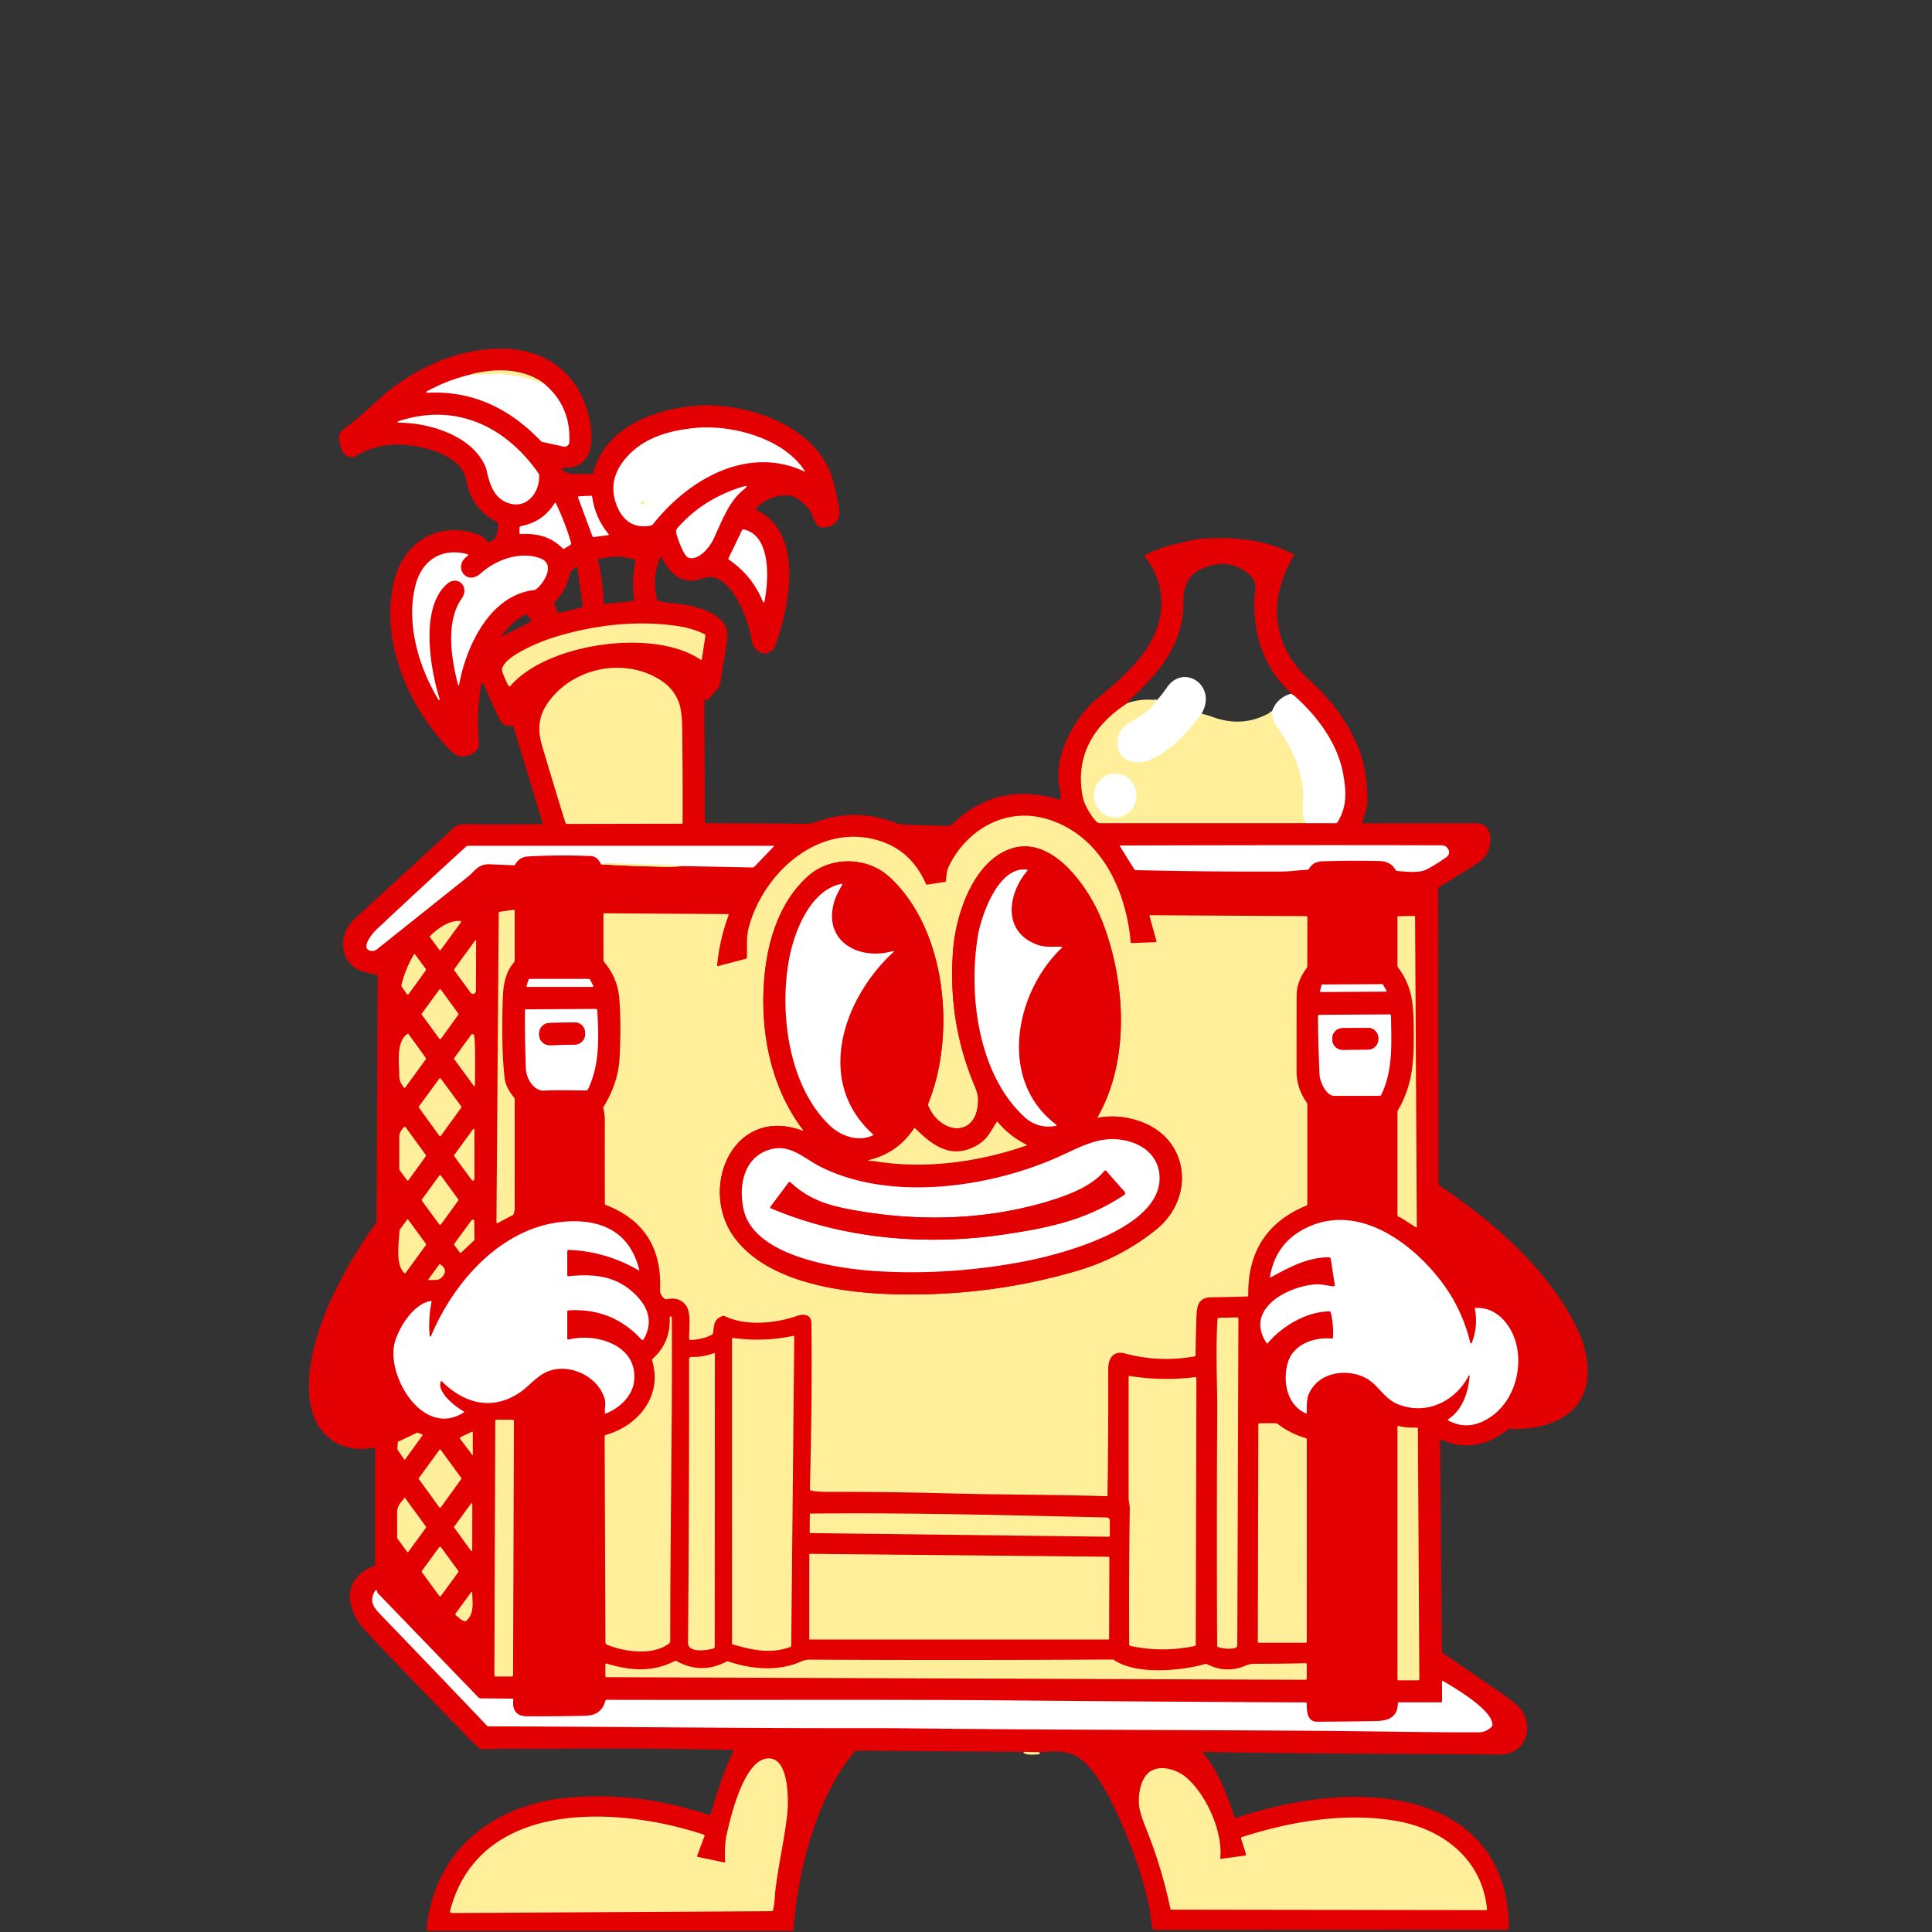 <svg xmlns="http://www.w3.org/2000/svg" width="900" height="900" fill="none"><rect width="100%" height="100%" fill="#333333" stroke="none"/><path stroke="#E30002" stroke-width="2" d="m484.21 816.25-7.46-.18M219.25 174.46c-7.267 1.747-14.08 4.367-20.44 7.86a.36.36 0 0 0-.17.405.332.332 0 0 0 .35.245c21.37-1.09 38.47 7.4 52.98 22.52.207.213.457.35.75.41l9.84 2.14a2.194 2.194 0 0 0 1.798-.405 2.185 2.185 0 0 0 .852-1.635c.54-10.933-3.197-19.863-11.21-26.79M254 179.21c-9.01-7.8-23.85-7.92-34.75-4.75"/><path stroke="#FFEF9B" stroke-width="2" d="M254 179.21c-9.847-4.213-20.097-5.74-30.75-4.58-1.25.14-2.64-.27-4-.17"/><path stroke="#E30002" stroke-width="2" d="M250.84 220.45c-15.57-22.12-38.76-33.01-65.33-24.19a.328.328 0 0 0-.255.377.33.33 0 0 0 .365.273c13.74-.02 32.17 5.49 39.3 18.05.913 1.6 1.45 2.777 1.61 3.53 1.59 7.26 3.56 13.71 10.52 15.95 8.4 2.7 14.47-5.04 14.09-13.11a1.581 1.581 0 0 0-.3-.88Zm40.64-6.98c-5.753 6.733-7.193 13.937-4.32 21.61 2.78 7.44 8.11 11.39 16.18 9.69a1.4 1.4 0 0 0 .81-.51c16.37-20.77 44.04-37.08 70.63-24.58.267.12.323.057.17-.19-9.8-15.53-34.72-22-52.03-20.06-11.9 1.33-23.37 4.61-31.44 14.04Z"/><path stroke="#E30002" stroke-width="2" d="M320.69 259.81c4.56 1.57 9.88-4.8 11.6-8.47 3.75-7.98 7.18-17.86 14.24-23.36 2-1.553 1.787-1.963-.64-1.23-11.993 3.62-22.007 9.91-30.04 18.87-.773.853-1.057 1.727-.85 2.62.41 1.78 3.36 10.77 5.69 11.57Zm-50.86-28.62c-.5.02-.663.263-.49.73l6.62 17.85c.12.32.347.457.68.41l6.62-.88c.38-.047.447-.22.2-.52-4.14-5.033-6.673-10.793-7.6-17.28-.053-.4-.28-.59-.68-.57l-5.35.26Zm-27.22 17.6c7.6-.44 14.16 1.26 19.51 6.7.22.22.46.25.72.09l2.73-1.65c.453-.273.603-.663.45-1.17a127.8 127.8 0 0 0-7.08-18.39.307.307 0 0 0-.42-.139.315.315 0 0 0-.12.109c-3.627 5.853-8.85 9.433-15.67 10.74-.467.093-.703.38-.71.86l-.03 2.26c0 .413.207.61.62.59Zm96.87 11.89c7.32 4.967 12.653 11.56 16 19.78a.31.31 0 0 0 .317.188.308.308 0 0 0 .273-.248c1.93-9.53 3.54-30.8-9.63-33.79-.353-.08-.61.043-.77.37l-6.34 13.14c-.107.227-.057.413.15.56Zm-131.22 11.34c4.88-4.26 10.74 1.27 6.76 6.89-7.58 10.71-4.77 28.39-1.58 40.24a.224.224 0 0 0 .08.114.211.211 0 0 0 .132.041.194.194 0 0 0 .188-.165c3.22-17.91 14.27-41.93 35.03-44.27.327-.033.617-.153.87-.36 3.72-2.92 9.21-11.72 1.92-14.43-9.35-3.46-20.52.58-27.64 6.95-6.96 6.23-13.19-3.47-6.13-8.06a.434.434 0 0 0 .194-.436.458.458 0 0 0-.324-.364c-11.56-3.17-20.93 2.49-24.04 13.83-4.85 17.72 1.18 38.66 10.58 53.99a.29.29 0 0 0 .52-.23c-4.37-14.15-9.37-42.55 3.44-53.74ZM525.29 327.5c-16.02 10.35-24.86 24.98-20.76 44.49.54 2.59 4.36 9.52 6.85 11.21.28.187.587.28.92.28l95.95-.02M608.25 383.46l14 .03a.836.836 0 0 0 .75-.41c4.7-7.29 4.15-14.94 2.58-23.15-2.62-13.73-11.88-26.23-22.28-35.48-.767-.68-1.45-1.093-2.05-1.24"/><path stroke="#FFEF9B" stroke-width="2" d="M559.75 332.46c-6.7 8.98-13.32 16.63-23.71 21.44-7.49 3.47-16.56.09-15.44-9.31.69-5.74 5.2-7.95 10.2-10.76 3.093-1.74 5.78-4.29 8.06-7.65m69.39 57.28c-2.44-5.11-1.18-7.95-1.2-13.08-.04-11-6.24-23.84-12.71-32.47-1.073-1.433-1.687-3.583-1.84-6.45"/><path stroke="#E30002" stroke-width="2" d="M237.74 319.56c17.23-20.03 66.89-27.01 88.55-12.3.373.253.597.157.67-.29l1.62-10.68c.06-.427-.1-.733-.48-.92-3.673-1.833-8.04-3.11-13.1-3.83-19.73-2.78-40.13-.14-58.75 5.93-4.23 1.38-24.49 9.26-22.18 15.71a46.772 46.772 0 0 0 2.8 6.29.526.526 0 0 0 .411.274.528.528 0 0 0 .459-.184Z"/><path stroke="#E30002" stroke-width="2" d="m264.17 383.81 53.35-.09c.32 0 .48-.16.48-.48.047-14.72-.023-29.447-.21-44.18-.073-5.4-.6-9.377-1.58-11.93-1.58-4.1-4.173-7.373-7.78-9.82-16.26-11.03-39.98-6.99-52.18 8.67-5.2 6.68-6.16 13.19-3.71 21.47a2776.969 2776.969 0 0 0 10.85 35.79c.12.38.38.57.78.57Zm262.55 55.12c-2.09-24.08-13.79-49.91-39.03-57.41-18.81-5.58-36.86 4.45-45.49 21.62-1.15 2.29-1.37 4.55-1.49 7.04-.013.367-.2.58-.56.64l-8.08 1.27c-.38.06-.643-.083-.79-.43-4.56-10.367-11.9-17.077-22.02-20.13-28.08-8.48-54 15.42-60.55 40.89-1.1 4.29-.61 8.96-.75 13.57-.007.34-.177.557-.51.65l-12.96 3.39a.33.33 0 0 1-.309-.07.358.358 0 0 1-.121-.3 92.018 92.018 0 0 1 5.35-23.3.402.402 0 0 0-.19-.488.387.387 0 0 0-.18-.042l-57.43-.39a.53.53 0 0 0-.368.149.509.509 0 0 0-.152.361l.02 21.32c0 .293.097.553.29.78 4.18 5.04 6.533 10.61 7.06 16.71.647 7.44.71 16.667.19 27.68-.367 7.9-2.837 15.58-7.41 23.04a1.24 1.24 0 0 0-.16.92c.46 2.267.687 3.967.68 5.1-.04 13.053-.037 26.1.01 39.14 0 .34.16.573.48.7 17.713 6.873 26.127 20.1 25.24 39.68-.067 1.493.643 2.823 2.13 3.99.26.207.553.277.88.21 4.133-.847 7.217.213 9.25 3.18 2.22 3.23 1.25 11.12 1.26 15.09a.703.703 0 0 0 .44.653c.086.034.178.05.27.047a23.45 23.45 0 0 0 9.92-2.42.958.958 0 0 0 .56-.78c.46-3.73.31-6.6 4.49-7.95.327-.107.647-.083.96.07 9.86 4.79 23.69 3.37 33.67-.12 3.14-1.1 6.58-.64 6.65 3.26.327 18.907.103 44.733-.67 77.48-.007.367.17.58.53.64 2.293.407 4.6.607 6.92.6 18.773-.053 37.543.177 56.31.69 24.83.68 49.64.54 74.49 1.33a.37.37 0 0 0 .258-.098.37.37 0 0 0 .112-.252c.287-19.593.397-39.2.33-58.82-.01-5.02 2.36-8.79 7.83-7.32 10.607 2.853 21.393 3.31 32.36 1.37.34-.06.513-.263.52-.61.04-5.28.147-10.55.32-15.81.19-5.88.06-11.03 7.01-11.12 5.547-.073 11.12-.2 16.72-.38.32-.013.477-.177.47-.49-.3-20.307 8.73-34.26 27.09-41.86.287-.12.43-.333.43-.64V514.5c0-.32-.093-.61-.28-.87-3.153-4.42-4.733-9.377-4.74-14.87-.007-11.673.007-23.343.04-35.01.02-4.413 1.57-8.653 4.65-12.72.207-.273.31-.583.31-.93l.05-22.7a.626.626 0 0 0-.185-.445.626.626 0 0 0-.445-.185l-72.49-.43c-.34 0-.467.163-.38.49l3.21 11.66a.306.306 0 0 1-.051.265.313.313 0 0 1-.239.125l-11.28.45c-.28.013-.43-.12-.45-.4Z"/><path stroke="#E30002" stroke-width="2" d="M529.15 405.35c22.6.527 45.203.743 67.81.65 3.9-.02 8-.65 12.08-.82a.854.854 0 0 0 .75-.46c1.28-2.22 3.27-3.377 5.97-3.47 8.933-.327 17.87-.373 26.81-.14 3.56.093 6.073 1.48 7.54 4.16.16.293.407.45.74.47 4.11.28 10.27 1.15 14-.86a78.291 78.291 0 0 0 9.06-5.7c2.45-1.78.53-5.39-2.17-5.4-37.993-.12-87.917-.09-149.77.09-.313 0-.387.133-.22.4l6.6 10.62c.187.3.453.453.8.46ZM279.97 402.65c9.593.56 19.187.937 28.78 1.13 3.087.067 6.17-.04 9.25-.32"/><path stroke="#E30002" stroke-width="2" d="m318 403.46 32.59.64a1.08 1.08 0 0 0 .83-.34l8.98-9.37c.247-.26.19-.39-.17-.39H218c-.327 0-.61.11-.85.33a4340.883 4340.883 0 0 0-41.84 38.73c-2.07 1.95-7.52 8.83-2.69 9.86 1.86.39 2.79-.54 4.17-1.64 13.727-10.96 27.457-21.92 41.19-32.88 3.4-2.71 4.68-6 10.25-5.78 3.627.14 7.293.293 11 .46.36.02.627-.127.8-.44 1.307-2.307 3.32-3.533 6.04-3.68 9.72-.533 19.447-.59 29.18-.17 2.047.087 3.62 1.373 4.72 3.86"/><path stroke="#FFEF9B" stroke-width="2" d="M318 403.46c-11.06-1.01-21.87-.62-32.89-1.39-1.68-.12-3.393.073-5.14.58"/><path stroke="#E30002" stroke-width="2" d="m232.32 425.37-1.05 143.89c0 .547.24.693.72.44l6.82-3.64c.307-.167.497-.42.57-.76.247-1.053.37-1.82.37-2.3.007-16.94.007-33.883 0-50.83 0-.347-.11-.653-.33-.92-2.54-3.167-3.97-6.06-4.29-8.68-1.093-9.067-1.41-21.237-.95-36.51.19-6.37.89-12.76 5.27-17.78.2-.227.3-.493.3-.8v-22.97c0-.507-.253-.727-.76-.66l-6.11.88c-.367.053-.553.267-.56.64Zm420.09 141.8 6.96 4.43c.433.28.647.163.64-.35l-.81-144.07c0-.347-.173-.517-.52-.51l-7.08.12c-.4.007-.6.21-.6.61v22.37c0 .353.107.673.32.96 6.91 9.4 7.16 17.5 7.27 30.41.1 13.29-.55 24.4-7.36 36.04-.153.26-.23.54-.23.84V566c0 .127.107.353.32.68.14.227.34.34.6.34.173.007.337.057.49.15ZM205.3 442.54l9.41-12.87a.409.409 0 0 0-.29-.64c-5.12-.46-10.5 3.5-13.99 6.9-.233.233-.253.48-.06.74l4.37 5.87a.36.36 0 0 0 .123.103.358.358 0 0 0 .314 0 .36.36 0 0 0 .123-.103Zm13.88 19.88a1.404 1.404 0 0 0 1.562.505 1.397 1.397 0 0 0 .968-1.325l.09-23.01c0-.733-.217-.803-.65-.21l-9.39 12.87c-.233.327-.233.653 0 .98l7.42 10.19Zm-26.3-17.89a51.262 51.262 0 0 0-5.87 14.32.976.976 0 0 0 .15.82l2.16 3.18c.393.587.797.593 1.21.02l7.76-10.75c.2-.28.2-.557 0-.83l-5-6.78a.257.257 0 0 0-.21-.097.249.249 0 0 0-.2.117ZM246.63 456a.377.377 0 0 0-.36.26l-1 2.99a.38.38 0 0 0 .36.5h30.4a.379.379 0 0 0 .34-.56l-1.57-2.99a.383.383 0 0 0-.34-.2h-27.83Zm369.31 2.6a.323.323 0 0 0-.31.24l-.75 2.89a.315.315 0 0 0 .176.371.31.31 0 0 0 .144.029l30.44-.19a.318.318 0 0 0 .313-.322.315.315 0 0 0-.043-.158l-1.73-2.85a.322.322 0 0 0-.27-.16l-27.97.15ZM205.41 461.04a.476.476 0 0 0-.39-.2.478.478 0 0 0-.39.2l-8.13 11.1a.479.479 0 0 0 0 .56l8.16 11.17a.477.477 0 0 0 .611.139.466.466 0 0 0 .169-.149l8.05-11.15a.479.479 0 0 0 0-.56l-8.08-11.11ZM277.41 469.99l-32.37.2c-.333 0-.5.167-.5.5a656.12 656.12 0 0 0 .42 27.13c.15 4.28 3.52 10.56 8.67 10.24 6.44-.39 13.09 0 19.57-.1.32-.007.547-.153.68-.44 5.64-11.87 5.01-24.16 4.37-36.74-.027-.527-.307-.79-.84-.79Zm337.27 30.56c.14 3.28 3.07 9.93 6.82 9.95 7.067.027 14.12.02 21.16-.02.353 0 .607-.157.76-.47 5.76-11.68 4.66-24.97 4.57-36.7 0-.513-.26-.77-.78-.77l-32.44.19c-.527.007-.79.273-.79.8-.007 6.9.227 15.907.7 27.02ZM189.68 481.71c-5.3 3.79-3.68 13.88-3.67 19.5.01 2.22.87 3.71 2.1 5.38a.433.433 0 0 0 .7 0l9.42-12.96c.233-.32.233-.643 0-.97l-7.83-10.83c-.2-.28-.44-.32-.72-.12Zm29.82.31-7.79 10.7c-.207.28-.207.56 0 .84l8.98 12.27a.293.293 0 0 0 .333.111.317.317 0 0 0 .217-.291c.01-2.43.4-23.13-.56-23.67-.54-.307-.933-.293-1.18.04Zm-14.14 20.44a.442.442 0 0 0-.159-.132.438.438 0 0 0-.402 0 .442.442 0 0 0-.159.132l-9.5 12.98a.45.45 0 0 0 0 .53l9.52 13.13a.44.44 0 0 0 .16.137.443.443 0 0 0 .41 0 .449.449 0 0 0 .16-.137l9.49-13.14a.45.45 0 0 0 0-.53l-9.52-12.97Zm-17.14 22.55c-1.56 1.71-2.23 2.71-2.23 5.2.013 4.7.017 9.407.01 14.12-.007.367.1.697.32.99l3.25 4.43c.247.34.49.34.73 0l7.98-11.01c.193-.28.193-.557 0-.83l-9.36-12.86a.44.44 0 0 0-.149-.132.445.445 0 0 0-.551.092Zm32.18.99-8.65 11.83c-.24.333-.24.663 0 .99l7.96 10.85a.73.73 0 0 0 .803.253.704.704 0 0 0 .487-.673V526.2a.335.335 0 0 0-.226-.324.333.333 0 0 0-.374.124Zm-14.92 21.71a.57.57 0 0 0-.45-.227.563.563 0 0 0-.45.227l-8.02 10.99a.56.56 0 0 0 0 .66l8.01 10.94a.57.57 0 0 0 .45.227.566.566 0 0 0 .45-.227l7.97-10.98a.558.558 0 0 0 0-.66l-7.96-10.95Zm-15.83 20.43-3.24 4.44c-.213.3-.327.633-.34 1-.21 5.42-1.97 15.43 2.25 19.41.24.227.457.207.65-.06l9.34-12.78c.22-.293.22-.587 0-.88l-8.19-11.13c-.16-.213-.317-.213-.47 0Zm31.3.68a.696.696 0 0 0-.49-.661.7.7 0 0 0-.78.261l-7.96 10.85a.702.702 0 0 0 0 .82l2.28 3.14a.708.708 0 0 0 .505.283.695.695 0 0 0 .545-.193l5.76-5.45a.699.699 0 0 0 .22-.52l-.08-8.53ZM619.94 611.53a39.86 39.86 0 0 1 1.03 11.48c-.02.4-.23.58-.63.54-8.06-.74-17.73 2.58-20.33 10.94-2.61 8.44-.76 19.73 8.09 23.84.427.2.64.067.64-.4.01-3.13-.16-6.19 1.12-8.93 4.55-9.74 17.17-11.64 26.03-7.24 6.09 3.02 8.45 9.55 15.22 12.34 13.05 5.37 26.8-1.1 33.07-13.22a.231.231 0 0 1 .391-.018.236.236 0 0 1 .039.148c-.65 7.59-3.27 15.74-9.98 20.16-.287.193-.28.373.02.54 5.033 2.733 10.143 2.993 15.33.78 13.54-5.78 19.53-22 16.53-35.62-1.99-9.02-8.89-18.11-19.05-17.59-.333.02-.47.193-.41.52 1.047 5.34.573 10.577-1.42 15.71a.389.389 0 0 1-.147.192.386.386 0 0 1-.458-.025.381.381 0 0 1-.125-.207c-2.613-10.827-7.29-20.57-14.03-29.23-14.42-18.51-39.57-36.39-63.55-23.65-8.753 4.647-13.99 12.033-15.71 22.16-.06.353.067.443.38.27 8.5-4.6 17.1-9.35 27.03-9.31a.926.926 0 0 1 .92.79l1.85 12.13c.067.433-.117.63-.55.59-2.8-.27-5.64-1.08-8.2-.93-12.66.73-33.61 11.25-23.05 27.35.18.28.377.293.59.04 6.66-7.86 17.91-14.63 28.56-14.78.433-.007.7.203.8.63Zm-414.65 32.1a.341.341 0 0 1 .416-.207.345.345 0 0 1 .144.087c10.34 10.3 23.15 13.62 35.67 5.59 4.06-2.61 7.06-6.39 11.18-8.96 10.05-6.28 25.58-.1 28.99 11.54.6 2.05-.05 4.11.08 6.35.027.413.23.543.61.39 6.31-2.54 12.25-8.12 13.02-15.06 1.85-16.81-17.77-22.56-30.48-19.35a.535.535 0 0 1-.461-.098.533.533 0 0 1-.209-.422v-12.5c0-.36.18-.55.54-.57 13.573-.827 24.903 3.69 33.99 13.55a.703.703 0 0 0 .585.219.676.676 0 0 0 .515-.339c4.51-7.96 2.18-14.9-4.12-21.03-8.78-8.54-19.01-9.49-30.96-8.32-.367.04-.55-.123-.55-.49v-10.96c0-.567.28-.837.84-.81 11.613.527 22.407 3.697 32.38 9.51a.208.208 0 0 0 .114.031.202.202 0 0 0 .186-.251c-4.34-17.88-18.06-23.93-35.3-22.39-29 2.6-51.22 28.19-61.7 53.29a.33.33 0 0 1-.63-.1 56.053 56.053 0 0 1 .88-15.8c.073-.387-.083-.547-.47-.48-7.93 1.41-14.61 12.13-16.6 19.13-4.38 15.34 13.01 44.91 31.98 32.85.347-.213.34-.42-.02-.62-3.75-2.1-12.36-8.72-10.62-13.78Z"/><path stroke="#E30002" stroke-width="2" d="M199.9 596.32c2.67-.24 4.4.51 6.18-1.56 1.827-2.107 1.533-4.007-.88-5.7-.273-.187-.507-.147-.7.12l-4.86 6.68c-.247.347-.16.5.26.46Zm82.96 169.91c8.3 3.31 20.94 5.1 28.65-.48a1.746 1.746 0 0 0 .72-1.41c-.07-50.24 1.05-103.8.74-150.53 0-.36-.187-.54-.56-.54-.327 0-.48.163-.46.49.36 7.707-2.273 14.107-7.9 19.2-.273.247-.357.547-.25.9 4.9 16.3-6.29 30.24-21.54 34.56-.393.113-.59.373-.59.78l.36 95.8a1.338 1.338 0 0 0 .83 1.23Zm284.66 1.05c2.5.813 5.043.973 7.63.48.346-.065.66-.249.886-.521.226-.272.351-.614.354-.969l.51-151.86c0-.487-.247-.727-.74-.72l-8.34.2c-.42.007-.643.22-.67.64-.91 14.24-.06 30.97-.12 42.47-.193 36.44-.207 72.96-.04 109.56 0 .367.177.607.53.72Zm-226.34-1.3c9.01 2.63 17.64 4.61 26.88 1.28.347-.127.523-.377.53-.75l1.4-143.76c.007-.367-.17-.513-.53-.44a81.287 81.287 0 0 1-27.88.98c-.393-.053-.59.117-.59.51l.01 141.94c0 .127.06.207.18.24Zm-20.67-.73c-.04 4.98 8.94 3.5 11.8 2.69a.881.881 0 0 0 .64-.85l.07-136.25c0-.467-.22-.617-.66-.45a25.91 25.91 0 0 1-10.28 1.72 1.035 1.035 0 0 0-.997.633 1.032 1.032 0 0 0-.083.407c.04 44.06-.123 88.093-.49 132.1Zm206.13 1.51c9.873 2.087 19.763 2.11 29.67.07a.894.894 0 0 0 .517-.315.915.915 0 0 0 .203-.575l.3-123.84a.568.568 0 0 0-.64-.57 108.304 108.304 0 0 1-30.44-.54c-.327-.053-.49.083-.49.41-.027 18.893-.023 37.783.01 56.67 0 1.43.55 3.21.53 4.43-.313 20.84-.407 42.007-.28 63.5a.784.784 0 0 0 .62.76ZM239.417 661.966a.604.604 0 0 0-.369-.556.596.596 0 0 0-.229-.046l-7.5-.027a.604.604 0 0 0-.556.369.596.596 0 0 0-.046.229l-.414 118.44a.6.6 0 0 0 .598.601l7.5.027a.604.604 0 0 0 .556-.369.596.596 0 0 0 .046-.229l.414-118.439ZM608.23 669.9a39.201 39.201 0 0 1-13.03-6.58 1.53 1.53 0 0 0-.95-.32h-7.4c-.433 0-.653.217-.66.65l-.25 101.07c0 .353.177.53.53.53h21.87a.41.41 0 0 0 .41-.41l.01-94.24c0-.367-.177-.6-.53-.7Zm51.75-4.89c-3.14-.01-5.31.12-8.38-.75-.4-.113-.6.04-.6.46v117.5a.532.532 0 0 0 .53.53h9.06c.393 0 .59-.197.59-.59l-.67-116.62c0-.353-.177-.53-.53-.53Zm-439.73 12.6V667.3c0-.353-.16-.453-.48-.3l-5.16 2.42c-.447.213-.52.52-.22.92l5.56 7.37c.2.273.3.24.3-.1Zm-31.99 2.21a.3.3 0 0 0 .49 0l8.06-11.15a.298.298 0 0 0-.021-.373.3.3 0 0 0-.109-.077l-2.06-.84a.296.296 0 0 0-.24.01l-8.9 4.17a.302.302 0 0 0-.17.26l-.19 3.3a.302.302 0 0 0 .05.18l3.09 4.52Zm17.06-4.39a.385.385 0 0 0-.31-.153.385.385 0 0 0-.31.153l-9.6 13.12a.388.388 0 0 0 0 .46l9.6 13.2a.392.392 0 0 0 .492.118.392.392 0 0 0 .138-.118l9.56-13.25a.388.388 0 0 0 0-.46l-9.57-13.07Zm-17.13 22.76c-1.91 2.03-3.24 3.7-3.21 6.72.04 3.673.04 7.36 0 11.06 0 .36.103.683.31.97l4.26 5.84c.26.36.52.36.78 0l7.97-10.95c.207-.287.207-.57 0-.85l-9.58-13.12c-.14-.187-.28-.19-.42-.01a.464.464 0 0 0-.11.34Zm31.21 24.23a.323.323 0 0 0 .36.118.326.326 0 0 0 .16-.118.316.316 0 0 0 .06-.19l.04-21.65a.316.316 0 0 0-.06-.19.322.322 0 0 0-.52 0l-7.88 10.81a.319.319 0 0 0 0 .38l7.84 10.84Zm158.24-8.24 138.8 1.69c.373.007.56-.18.56-.56l-.01-6.98a1.43 1.43 0 0 0-1.39-1.43c-45.79-1.06-90.62-2.27-137.87-1.82-.327.007-.49.17-.49.49l-.06 8.13c-.007.313.147.473.46.48Zm-173.02 29.26a.476.476 0 0 0 .39.2.478.478 0 0 0 .39-.2l8.1-11.08a.479.479 0 0 0 0-.56l-8.09-11.09a.476.476 0 0 0-.39-.2.478.478 0 0 0-.39.2l-8.11 11.08a.479.479 0 0 0 0 .56l8.1 11.09Zm312.17-17.9a.337.337 0 0 0-.1-.24.337.337 0 0 0-.24-.1l-139.1-1.37a.337.337 0 0 0-.24.1.337.337 0 0 0-.1.24l-.03 39.24c0 .09.036.177.1.24.063.064.15.1.24.1h138.99c.09 0 .177-.036.24-.1.064-.063.1-.15.1-.24l.14-37.87Z"/><path stroke="#E30002" stroke-width="2" d="M227.64 804.21c59.1.11 118.19.94 177.29.84 6.627-.013 13.297.02 20.01.1 62.17.7 124.32.7 186.49 1.12 26.6.18 53.91.79 77.38.71 2.387-.013 4.42-.89 6.1-2.63.233-.24.347-.527.34-.86-.13-6.83-15.96-16.22-23.07-20.46-.287-.167-.43-.087-.43.24v9.23c0 .133-.053.26-.146.354a.504.504 0 0 1-.354.146h-19.5c-.36 0-.547.18-.56.54-.22 6.5-4.41 8.11-10.45 8.2-9.08.147-18.16.25-27.24.31-4.57.02-4.83-5.07-4.75-8.41.013-.393-.177-.59-.57-.59-45.253-.213-90.503-.52-135.75-.92-63.26-.56-126.57-.12-189.83-.3-.313 0-.513.153-.6.46-1.27 4.68-4.3 6.84-9.29 6.97-9.073.22-18.177.3-27.31.24-4.81-.03-6.85-2.91-6.29-7.55.053-.433-.14-.65-.58-.65l-14.69-.15a1.312 1.312 0 0 1-.95-.41l-46.95-48.64a.702.702 0 0 1-.2-.69c.047-.233-.04-.407-.26-.52a.606.606 0 0 0-.447-.052.586.586 0 0 0-.353.272c-2.69 4.63-.9 7.45 2.63 11.09 16.52 17.127 33.02 34.343 49.5 51.65.227.24.503.36.83.36Z"/><path stroke="#E30002" stroke-width="2" d="M213.46 753.33a6.308 6.308 0 0 0 2.9 1.86c.307.093.583.04.83-.16 3.93-3.26 2.84-8.77 2.79-13.15a.284.284 0 0 0-.194-.254.283.283 0 0 0-.306.094l-7.18 9.81c-.2.28-.207.563-.02.85.167.253.39.443.67.57.193.093.363.22.51.38Zm69.19 27.97 325.47 1.21c.42.007.63-.203.63-.63v-6.43c0-.447-.223-.663-.67-.65-7.96.18-15.923.263-23.89.25-1.273-.007-2.627.293-4.06.9-5.953 2.52-11.883 2.29-17.79-.69-.3-.153-.61-.183-.93-.09-11.33 3.2-32.06 5.13-42.36-1.82a1.623 1.623 0 0 0-.92-.28c-46.927.267-93.863.287-140.81.06-1.427-.007-2.867.307-4.32.94-10.49 4.59-22.73 3.6-33.68-.08a1.16 1.16 0 0 0-.93.07c-7.82 4.067-15.553 3.983-23.2-.25a.923.923 0 0 0-.91-.02c-10.32 5.29-20.62 4.49-31.61 1.2-.447-.133-.67.033-.67.5v5.16c0 .433.217.65.65.65Zm42.12 83.16 3.36-9c.16-.427.02-.713-.42-.86-39.07-12.95-104.18-17.2-118.03 35.44-.2.76.093 1.137.88 1.13l148.86-.86c.4 0 .647-.193.74-.58.75-3.18.82-7.36 1.1-9.6 1.4-11.49 4.06-22.89 5.42-34.49.71-6.07 1.25-28.3-9.82-26.4-10.56 1.81-16.45 26.89-18.39 35.52-.667 2.987-.903 7.097-.71 12.33.02.4-.167.56-.56.48l-12.13-2.56c-.313-.067-.413-.25-.3-.55Zm243.69 1.15c1.19-12.14-6.25-29.27-15.77-37.53-4.12-3.57-11.7-6.14-16.73-2.96-4.64 2.94-5.81 10.82-5.35 15.82.22 2.367 1.357 6.103 3.41 11.21a219.84 219.84 0 0 1 11.18 36.93c.073.347.283.52.63.52l146.36.21c.373.007.543-.177.51-.55-2.25-22.9-20.26-37.08-41.77-40.91-23.86-4.24-49.47.04-72.38 7.43a.607.607 0 0 0-.39.76l2.28 7.2c.12.387-.023.607-.43.66l-11.23 1.52c-.24.027-.347-.077-.32-.31Z"/><path stroke="#FFEF9B" stroke-width="2" d="M519.788 380.837a9.546 9.546 0 0 0 3.756-.879 9.857 9.857 0 0 0 3.143-2.305 10.298 10.298 0 0 0 2.052-3.38c.463-1.256.683-2.595.648-3.941-.071-2.718-1.179-5.297-3.08-7.17-1.9-1.873-4.438-2.887-7.055-2.818-2.617.068-5.098 1.213-6.898 3.183-1.8 1.97-2.772 4.603-2.701 7.321.071 2.718 1.179 5.297 3.08 7.17 1.9 1.873 4.438 2.887 7.055 2.818m-219.561-146.96a.549.549 0 0 0-.161-.22.714.714 0 0 0-.266-.136.967.967 0 0 0-.33-.031 1.154 1.154 0 0 0-.343.079 1.071 1.071 0 0 0-.524.424.616.616 0 0 0-.07.551.559.559 0 0 0 .161.221.72.72 0 0 0 .266.136.989.989 0 0 0 .329.031 1.154 1.154 0 0 0 .649-.256.947.947 0 0 0 .22-.247.703.703 0 0 0 .101-.281.548.548 0 0 0-.032-.271Z"/><path stroke="#E30002" stroke-width="2" d="M511.32 520.29c15.26-26.75 12.92-63.47 2.15-91.06-5.88-15.07-22.84-40.32-42.37-33.91-17.48 5.73-25.69 30.22-27.05 46.68-1.847 22.52 1.49 43.827 10.01 63.92 1.093 2.58 1.627 4.757 1.6 6.53-.25 18.04-17.68 16.21-23.32 2.53a.986.986 0 0 1 0-.8c13.05-31.98 8.68-81.11-17.97-105.6-10.54-9.69-27.58-9.63-37.82-.53-14.41 12.82-19.83 32.82-20.8 51.95-1.19 23.44 4.12 47.68 18.38 66.4.028.04.042.087.041.135a.227.227 0 0 1-.16.215.227.227 0 0 1-.141 0c-32.64-12.12-49.05 27.48-31.18 50.48 16.08 20.7 50.5 25.16 75.31 25.7 29.113.627 57.18-3.07 84.2-11.09 13.38-3.973 25.497-10.327 36.35-19.06 17.93-14.42 15.82-41.3-6.37-49.97-6.653-2.6-13.517-3.31-20.59-2.13-.36.06-.45-.07-.27-.39Z"/><path stroke="#E30002" stroke-width="2" d="M477.19 520.31c4.113 3.8 9.023 5.187 14.73 4.16a.31.31 0 0 0 .13-.55c-27.29-20.57-19.32-61.47 2.55-82.35.367-.347.297-.527-.21-.54-3.72-.11-7.49.33-10.81-.82-16.6-5.75-14.42-23.42-5.08-34.49.3-.36.217-.567-.25-.62-13.21-1.59-21.12 21.33-22.71 30.91-4.53 27.27.08 64.4 21.65 84.3Zm-90.57 4.07c5.14 4.87 13.2 7.69 19.9 4.55.333-.153.363-.353.09-.6-27.38-24.68-13.58-63.59 9.68-84.91a.232.232 0 0 0 .044-.292.263.263 0 0 0-.122-.106.265.265 0 0 0-.162-.012c-16.25 4.77-33.45-4.92-27.12-23.93.77-2.29 2.1-4.61 3.36-6.85.233-.407.12-.567-.34-.48-14.65 2.84-22.12 22.69-24.41 35.31-4.63 25.44.06 59.25 19.08 77.32ZM407.42 540.93c23.41 3.87 48.38.45 70.63-7.27.393-.133.403-.293.03-.48a40.97 40.97 0 0 1-13.18-10.37c-.26-.307-.497-.29-.71.05-3.24 5.13-4.72 8.61-10.44 11.41-11.31 5.54-19.67-1-27.33-8.57-.26-.253-.49-.23-.69.07-5.047 7.54-11.967 12.397-20.76 14.57-.7.167-.69.297.03.39.77.1 1.92.12 2.42.2Z"/><path stroke="#E30002" stroke-width="2" d="M346.42 563.52c4.81 21.59 42.84 27.27 60.09 28.51 23.3 1.66 47.47 0 70.43-4.37 18.16-3.46 65.06-15.9 63.19-40.22-.71-9.28-8.07-14.76-16.82-16.33-10.82-1.95-18.93 2.62-29.5 7.45-31.39 14.36-78.64 21.68-111.71 4.89-8.01-4.06-14.26-10.99-24.04-7.77-11.89 3.91-14.02 17.18-11.64 27.84Zm-73.88-82.471a4.882 4.882 0 0 0-1.516-3.422 4.887 4.887 0 0 0-3.492-1.348l-11.596.284a4.882 4.882 0 0 0-3.422 1.516 4.886 4.886 0 0 0-1.348 3.492l.014.54a4.882 4.882 0 0 0 1.516 3.422 4.886 4.886 0 0 0 3.492 1.348l11.596-.284a4.882 4.882 0 0 0 3.422-1.516 4.887 4.887 0 0 0 1.348-3.492l-.014-.54Zm369.507 2.548a4.788 4.788 0 0 0-4.831-4.748l-11.82.103a4.788 4.788 0 0 0-4.748 4.831l.005.5a4.788 4.788 0 0 0 4.831 4.748l11.82-.103a4.788 4.788 0 0 0 4.748-4.831l-.005-.5Z"/><path stroke="#E30002" stroke-width="2" d="M359.1 562.81c34.09 14.46 72.62 17.62 109.05 12.17 20.69-3.1 37.78-6.64 55.53-18.39a.888.888 0 0 0 .365-1.013.913.913 0 0 0-.185-.337l-8.52-9.67c-.32-.367-.633-.36-.94.02-5.55 6.85-16.46 11.09-25.19 13.77-27.76 8.55-57.6 9.76-86.17 5.26-14.71-2.31-24.78-4.54-34.85-13.79-.307-.28-.583-.253-.83.08l-8.43 11.28a.415.415 0 0 0-.065.351c.016.06.046.115.087.161.04.047.091.084.148.108Z"/><path fill="#E30002" d="m484.21 816.25-7.46-.18-77.62-.54a1.05 1.05 0 0 0-.86.39c-15.45 17.73-23.58 45.95-27.06 68.51-.63 4.14-1.01 9.66-1.58 14.53-.04.36-.243.54-.61.54H199.48a.753.753 0 0 1-.55-.241.748.748 0 0 1-.19-.569c3.48-37.17 31.7-58.57 67.22-61.4 22.08-1.76 43.17 1.16 64.16 8.13.36.12.627.01.8-.33.38-.78.747-1.807 1.1-3.08a171.198 171.198 0 0 1 9.71-26.53.22.22 0 0 0-.015-.197.185.185 0 0 0-.071-.068.184.184 0 0 0-.094-.025c-28.233-.62-56.47-.803-84.71-.55-8.41.08-21.56-.21-32.36.23-.34.013-.637-.09-.89-.31-2.147-1.853-3.697-3.27-4.65-4.25-24.247-24.873-40.663-41.957-49.25-51.25-2.787-3.007-4.84-6.747-6.16-11.22-2.46-8.32 2.87-15.75 10.8-18.31.28-.087.42-.277.42-.57v-54.17a.363.363 0 0 0-.42-.35c-10.5 1.7-18.6-.953-24.3-7.96-12.56-15.43-3.23-45.24 4.31-61.35a220.658 220.658 0 0 1 20.75-35.36c.187-.253.28-.537.28-.85l.56-114.07c0-.4-.193-.643-.58-.73-1.66-.38-3.35-.773-5.07-1.18-12.01-2.83-13.61-17.07-5.23-24.76a16099.549 16099.549 0 0 1 43.59-39.94c2.89-2.63 3.77-4.54 8.29-4.34 5.007.213 16.823.22 35.45.02.36-.007.487-.18.38-.52l-13.5-44.72a.797.797 0 0 0-.86-.57c-2.7.333-4.63-.733-5.79-3.2a1066.498 1066.498 0 0 1-7.46-16.27.529.529 0 0 0-1 .13c-1.56 9.013-1.917 18.17-1.07 27.47.38 4.12-5.13 6.54-8.48 6.12-1.56-.2-3.2-1.18-4.92-2.94-19.63-20.02-33.66-52.45-25.55-80.6 5.09-17.71 21.79-26.32 39.16-19.56 1.667.647 2.87 1.677 3.61 3.09.147.287.367.36.66.22l2.32-1.08c.34-.16.597-.407.77-.74a11.932 11.932 0 0 0 1.35-6.72.999.999 0 0 0-.57-.85c-7.973-4.213-12.713-10.673-14.22-19.38-2.18-12.53-22.07-16.74-32.21-16.69-7.18.04-13.8 1.93-19.86 5.67-.287.18-.597.26-.93.24-3.05-.16-4.73-1.77-5.43-4.59-.91-3.74-1.86-6.32 1.88-8.98 7.25-5.13 15.35-13.34 19.99-17.06 15.89-12.73 36.42-21.26 56.83-19.81 16.83 1.19 29.83 10.6 35.32 26.31 3.47 9.96 6.59 29.46-10.36 29.11-.347-.007-.56.16-.64.5-.24 1.02 3.33 1.91 3.91 2.17.247.113.51.17.79.17l9.27-.05c.28-.007.457-.143.53-.41 5.35-20.52 26.82-29.2 46.07-31.2 21.32-2.22 50.07 6.25 61.73 25.46 3.8 6.26 5.17 13.58 6.62 21.11 1.16 6.027-1.15 9.36-6.93 10-4.59.51-4.86-6.26-7.19-8.88-2.63-2.95-5.9-6.07-10.11-6.12-5.587-.053-10.383 2.017-14.39 6.21-.22.227-.187.407.1.54 22.53 10.58 15.63 44.7 9.19 62.57-2.75 7.65-10.54 4.07-11.32-2.05-1.08-8.44-9.79-33.35-22.88-28.58-9.45 3.44-15.06-2.1-19.14-9.87a.266.266 0 0 0-.1-.105.268.268 0 0 0-.279.012.265.265 0 0 0-.091.113c-2.753 6.473-3.25 13.09-1.49 19.85.093.353.323.553.69.6 2.22.27 4.07.82 6.29.96 8.59.52 27.22 4.25 25.71 16.18a247.775 247.775 0 0 1-2.17 13.92c-.4 2.11-.56 5.18-1.24 7.62-.75 2.69-3.25 4.29-4.91 6.59-.173.24-.403.4-.69.48l-1.18.31c-.373.1-.557.343-.55.73l.29 56.2c0 .28.14.42.42.42 15.56.073 31.087.17 46.58.29 1.62.013 3.29-.29 5.01-.91 11.993-4.327 23.923-4.273 35.79.16 1.9.707 3.717 1.093 5.45 1.16 6.88.273 13.763.47 20.65.59.36.007.667-.117.92-.37 14.127-13.833 30.89-17.783 50.29-11.85.367.113.553-.02.56-.4.02-1.45.1-2.69-.25-4.16-3.6-14.92 6.41-33.6 17.53-42.71 13.29-10.88 28.9-24.3 29.7-43.05.353-8.413-2.257-16.097-7.83-23.05a.336.336 0 0 1-.066-.289.338.338 0 0 1 .186-.231c5.167-2.553 10.413-4.403 15.74-5.55 3.77-.81 7.18-1.9 10.96-2.14 14.17-.93 29.81.32 42.49 7.25.34.18.41.433.21.76-11.99 20.2-10.52 41.62 7.41 57.97 10.35 9.43 17.55 18.9 22.93 31.96 2.53 6.17 4.02 16.03 3.98 23.62-.01 3.44-1.31 6.95-2.32 10.47-.107.373.037.56.43.56 17.487-.04 34.95-.047 52.39-.02 8.33.01 7.83 9.97 4.78 14.86-.907 1.447-2.53 2.903-4.87 4.37a1900.06 1900.06 0 0 1-16.97 10.48c-.333.2-.5.497-.5.89l.16 137.3c0 .387.16.687.48.9 24.58 16.45 49.47 37.93 63.19 64.68 9.46 18.43 9.27 40.1-14.14 46.85-5.22 1.5-10.623 2.077-16.21 1.73-.34-.02-.64.077-.9.29-9.08 7.47-20.32 9.75-30.86 4.9a.588.588 0 0 0-.769.254.583.583 0 0 0-.071.286l.91 97.85c0 .427.18.763.54 1.01 9.36 6.367 18.68 12.76 27.96 19.18 4.367 3.02 7.153 5.377 8.36 7.07 6.09 8.51 1.96 21-9.77 20.9-45.93-.37-91.78-.24-137.7-1.2a.587.587 0 0 0-.543.344c-.048.103-.065.219-.048.332a.597.597 0 0 0 .141.304c6.58 7.26 11.39 20.08 14.39 29.33.113.347.347.463.7.35 24.89-8.03 53.41-12.93 79.11-7.32 30.07 6.57 48.13 26.96 48.03 59.14 0 .103-.04.203-.111.276a.377.377 0 0 1-.269.114l-164.85.07c-.38 0-.617-.183-.71-.55-.81-3.06-.93-6.85-1.46-9.36-2.38-11.38-5.8-22.42-10.26-33.12-4.74-11.38-13.34-32.01-23.95-37.98-4.81-2.71-11.63-2.24-17.07-1.79ZM219.25 174.46c-7.267 1.747-14.08 4.367-20.44 7.86a.36.36 0 0 0-.17.405.332.332 0 0 0 .35.245c21.37-1.09 38.47 7.4 52.98 22.52.207.213.457.35.75.41l9.84 2.14a2.194 2.194 0 0 0 1.798-.405 2.185 2.185 0 0 0 .852-1.635c.54-10.933-3.197-19.863-11.21-26.79-9.01-7.8-23.85-7.92-34.75-4.75Zm31.59 45.99c-15.57-22.12-38.76-33.01-65.33-24.19a.328.328 0 0 0-.255.377.33.33 0 0 0 .365.273c13.74-.02 32.17 5.49 39.3 18.05.913 1.6 1.45 2.777 1.61 3.53 1.59 7.26 3.56 13.71 10.52 15.95 8.4 2.7 14.47-5.04 14.09-13.11a1.581 1.581 0 0 0-.3-.88Zm40.64-6.98c-5.753 6.733-7.193 13.937-4.32 21.61 2.78 7.44 8.11 11.39 16.18 9.69a1.4 1.4 0 0 0 .81-.51c16.37-20.77 44.04-37.08 70.63-24.58.267.12.323.057.17-.19-9.8-15.53-34.72-22-52.03-20.06-11.9 1.33-23.37 4.61-31.44 14.04Zm29.21 46.34c4.56 1.57 9.88-4.8 11.6-8.47 3.75-7.98 7.18-17.86 14.24-23.36 2-1.553 1.787-1.963-.64-1.23-11.993 3.62-22.007 9.91-30.04 18.87-.773.853-1.057 1.727-.85 2.62.41 1.78 3.36 10.77 5.69 11.57Zm-50.86-28.62c-.5.02-.663.263-.49.73l6.62 17.85c.12.32.347.457.68.41l6.62-.88c.38-.047.447-.22.2-.52-4.14-5.033-6.673-10.793-7.6-17.28-.053-.4-.28-.59-.68-.57l-5.35.26Zm-27.22 17.6c7.6-.44 14.16 1.26 19.51 6.7.22.22.46.25.72.09l2.73-1.65c.453-.273.603-.663.45-1.17a127.8 127.8 0 0 0-7.08-18.39.307.307 0 0 0-.42-.139.315.315 0 0 0-.12.109c-3.627 5.853-8.85 9.433-15.67 10.74-.467.093-.703.38-.71.86l-.03 2.26c0 .413.207.61.62.59Zm96.87 11.89c7.32 4.967 12.653 11.56 16 19.78a.31.31 0 0 0 .59-.06c1.93-9.53 3.54-30.8-9.63-33.79-.353-.08-.61.043-.77.37l-6.34 13.14c-.107.227-.057.413.15.56Zm-131.22 11.34c4.88-4.26 10.74 1.27 6.76 6.89-7.58 10.71-4.77 28.39-1.58 40.24a.224.224 0 0 0 .08.114.211.211 0 0 0 .132.041.194.194 0 0 0 .188-.165c3.22-17.91 14.27-41.93 35.03-44.27.327-.033.617-.153.87-.36 3.72-2.92 9.21-11.72 1.92-14.43-9.35-3.46-20.52.58-27.64 6.95-6.96 6.23-13.19-3.47-6.13-8.06a.434.434 0 0 0 .194-.436.458.458 0 0 0-.324-.364c-11.56-3.17-20.93 2.49-24.04 13.83-4.85 17.72 1.18 38.66 10.58 53.99a.29.29 0 0 0 .52-.23c-4.37-14.15-9.37-42.55 3.44-53.74Zm86.88-11.59c-3.39-.61-6.45-1.42-9.89-1.01-2.087.253-4.17.54-6.25.86-.367.06-.507.27-.42.63a98.306 98.306 0 0 1 2.58 19.8c.013.44.237.64.67.6l13.06-1.3c.433-.04.617-.273.55-.7a50.091 50.091 0 0 1 .53-17.64 1.044 1.044 0 0 0-.446-1.086 1.035 1.035 0 0 0-.384-.154Zm230.15 67.07c-16.02 10.35-24.86 24.98-20.76 44.49.54 2.59 4.36 9.52 6.85 11.21.28.187.587.28.92.28l95.95-.02 14 .03a.836.836 0 0 0 .75-.41c4.7-7.29 4.15-14.94 2.58-23.15-2.62-13.73-11.88-26.23-22.28-35.48-.767-.68-1.45-1.093-2.05-1.24a1.187 1.187 0 0 1 .01-.26.464.464 0 0 0-.17-.43c-12.19-11.13-17.01-26.25-16.82-42.61.05-3.93 1.88-8.28-1.93-11.84-6.273-5.88-13.737-6.927-22.39-3.14-7.34 3.2-8.69 9.15-8.71 16.41-.05 19.48-12.37 33.26-25.81 45.44a.514.514 0 0 0-.18.44c.007.113.02.207.04.28Zm-256.9-63.26c-.81.4-2.84 2.13-3 2.96-.953 5.08-3.25 9.463-6.89 13.15-.273.273-.343.593-.21.96l1.4 3.93c.1.267.287.367.56.3l10.59-2.59c.44-.107.63-.387.57-.84l-2.43-17.55c-.053-.38-.25-.487-.59-.32Zm-20.9 24.87-1.83-2.57c-.207-.287-.47-.357-.79-.21-4.94 2.32-7.77 5.56-11.36 9.99-.28.34-.223.41.17.21l13.69-6.93a.331.331 0 0 0 .177-.36.33.33 0 0 0-.057-.13Zm-9.75 30.45c17.23-20.03 66.89-27.01 88.55-12.3.373.253.597.157.67-.29l1.62-10.68c.06-.427-.1-.733-.48-.92-3.673-1.833-8.04-3.11-13.1-3.83-19.73-2.78-40.13-.14-58.75 5.93-4.23 1.38-24.49 9.26-22.18 15.71a46.772 46.772 0 0 0 2.8 6.29.526.526 0 0 0 .411.274.527.527 0 0 0 .459-.184Zm26.43 64.25 53.35-.09c.32 0 .48-.16.48-.48.047-14.72-.023-29.447-.21-44.18-.073-5.4-.6-9.377-1.58-11.93-1.58-4.1-4.173-7.373-7.78-9.82-16.26-11.03-39.98-6.99-52.18 8.67-5.2 6.68-6.16 13.19-3.71 21.47a2776.969 2776.969 0 0 0 10.85 35.79c.12.38.38.57.78.57Zm262.55 55.12c-2.09-24.08-13.79-49.91-39.03-57.41-18.81-5.58-36.86 4.45-45.49 21.62-1.15 2.29-1.37 4.55-1.49 7.04-.013.367-.2.58-.56.64l-8.08 1.27c-.38.06-.643-.083-.79-.43-4.56-10.367-11.9-17.077-22.02-20.13-28.08-8.48-54 15.42-60.55 40.89-1.1 4.29-.61 8.96-.75 13.57-.007.34-.177.557-.51.65l-12.96 3.39a.33.33 0 0 1-.309-.07.358.358 0 0 1-.121-.3 92.018 92.018 0 0 1 5.35-23.3.402.402 0 0 0-.19-.488.387.387 0 0 0-.18-.042l-57.43-.39a.53.53 0 0 0-.368.149.509.509 0 0 0-.152.361l.02 21.32c0 .293.097.553.29.78 4.18 5.04 6.533 10.61 7.06 16.71.647 7.44.71 16.667.19 27.68-.367 7.9-2.837 15.58-7.41 23.04a1.24 1.24 0 0 0-.16.92c.46 2.267.687 3.967.68 5.1-.04 13.053-.037 26.1.01 39.14 0 .34.16.573.48.7 17.713 6.873 26.127 20.1 25.24 39.68-.067 1.493.643 2.823 2.13 3.99.26.207.553.277.88.21 4.133-.847 7.217.213 9.25 3.18 2.22 3.23 1.25 11.12 1.26 15.09a.703.703 0 0 0 .44.653c.086.034.178.05.27.047a23.45 23.45 0 0 0 9.92-2.42.958.958 0 0 0 .56-.78c.46-3.73.31-6.6 4.49-7.95.327-.107.647-.083.96.07 9.86 4.79 23.69 3.37 33.67-.12 3.14-1.1 6.58-.64 6.65 3.26.327 18.907.103 44.733-.67 77.48-.007.367.17.58.53.64 2.293.407 4.6.607 6.92.6 18.773-.053 37.543.177 56.31.69 24.83.68 49.64.54 74.49 1.33a.37.37 0 0 0 .258-.098.36.36 0 0 0 .112-.252c.287-19.593.397-39.2.33-58.82-.01-5.02 2.36-8.79 7.83-7.32 10.607 2.853 21.393 3.31 32.36 1.37.34-.06.513-.263.52-.61.04-5.28.147-10.55.32-15.81.19-5.88.06-11.03 7.01-11.12 5.547-.073 11.12-.2 16.72-.38.32-.013.477-.177.47-.49-.3-20.307 8.73-34.26 27.09-41.86.287-.12.43-.333.43-.64V514.5c0-.32-.093-.61-.28-.87-3.153-4.42-4.733-9.377-4.74-14.87-.007-11.673.007-23.343.04-35.01.02-4.413 1.57-8.653 4.65-12.72.207-.273.31-.583.31-.93l.05-22.7a.626.626 0 0 0-.185-.445.626.626 0 0 0-.445-.185l-72.49-.43c-.34 0-.467.163-.38.49l3.21 11.66a.306.306 0 0 1-.051.265.313.313 0 0 1-.239.125l-11.28.45c-.28.013-.43-.12-.45-.4Zm2.43-33.58c22.6.527 45.203.743 67.81.65 3.9-.02 8-.65 12.08-.82a.854.854 0 0 0 .75-.46c1.28-2.22 3.27-3.377 5.97-3.47 8.933-.327 17.87-.373 26.81-.14 3.56.093 6.073 1.48 7.54 4.16.16.293.407.45.74.47 4.11.28 10.27 1.15 14-.86a78.291 78.291 0 0 0 9.06-5.7c2.45-1.78.53-5.39-2.17-5.4-37.993-.12-87.917-.09-149.77.09-.313 0-.387.133-.22.4l6.6 10.62c.187.3.453.453.8.46Zm-249.18-2.7c9.593.56 19.187.937 28.78 1.13 3.087.067 6.17-.04 9.25-.32l32.59.64a1.08 1.08 0 0 0 .83-.34l8.98-9.37c.247-.26.19-.39-.17-.39H218c-.327 0-.61.11-.85.33a4340.883 4340.883 0 0 0-41.84 38.73c-2.07 1.95-7.52 8.83-2.69 9.86 1.86.39 2.79-.54 4.17-1.64 13.727-10.96 27.457-21.92 41.19-32.88 3.4-2.71 4.68-6 10.25-5.78 3.627.14 7.293.293 11 .46.36.02.627-.127.8-.44 1.307-2.307 3.32-3.533 6.04-3.68 9.72-.533 19.447-.59 29.18-.17 2.047.087 3.62 1.373 4.72 3.86Zm-47.65 22.72-1.05 143.89c0 .547.24.693.72.44l6.82-3.64c.307-.167.497-.42.57-.76.247-1.053.37-1.82.37-2.3.007-16.94.007-33.883 0-50.83 0-.347-.11-.653-.33-.92-2.54-3.167-3.97-6.06-4.29-8.68-1.093-9.067-1.41-21.237-.95-36.51.19-6.37.89-12.76 5.27-17.78.2-.227.3-.493.3-.8v-22.97c0-.507-.253-.727-.76-.66l-6.11.88c-.367.053-.553.267-.56.64Zm420.09 141.8 6.96 4.43c.433.28.647.163.64-.35l-.81-144.07c0-.347-.173-.517-.52-.51l-7.08.12c-.4.007-.6.21-.6.61v22.37c0 .353.107.673.32.96 6.91 9.4 7.16 17.5 7.27 30.41.1 13.29-.55 24.4-7.36 36.04-.153.26-.23.54-.23.84V566c0 .127.107.353.32.68.14.227.34.34.6.34.173.007.337.057.49.15ZM205.3 442.54l9.41-12.87a.409.409 0 0 0-.29-.64c-5.12-.46-10.5 3.5-13.99 6.9-.233.233-.253.48-.06.74l4.37 5.87a.36.36 0 0 0 .123.103.358.358 0 0 0 .314 0 .36.36 0 0 0 .123-.103Zm13.88 19.88a1.404 1.404 0 0 0 1.562.505 1.397 1.397 0 0 0 .968-1.325l.09-23.01c0-.733-.217-.803-.65-.21l-9.39 12.87c-.233.327-.233.653 0 .98l7.42 10.19Zm-26.3-17.89a51.262 51.262 0 0 0-5.87 14.32.976.976 0 0 0 .15.82l2.16 3.18c.393.587.797.593 1.21.02l7.76-10.75c.2-.28.2-.557 0-.83l-5-6.78a.257.257 0 0 0-.21-.097.25.25 0 0 0-.2.117ZM246.63 456a.377.377 0 0 0-.36.26l-1 2.99a.38.38 0 0 0 .36.5h30.4a.379.379 0 0 0 .34-.56l-1.57-2.99a.38.38 0 0 0-.34-.2h-27.83Zm369.31 2.6a.323.323 0 0 0-.31.24l-.75 2.89a.317.317 0 0 0 .06.28.322.322 0 0 0 .26.12l30.44-.19a.318.318 0 0 0 .313-.322.315.315 0 0 0-.043-.158l-1.73-2.85a.317.317 0 0 0-.27-.16l-27.97.15Zm-410.53 2.44a.476.476 0 0 0-.39-.2.478.478 0 0 0-.39.2l-8.13 11.1a.479.479 0 0 0 0 .56l8.16 11.17a.477.477 0 0 0 .611.139.474.474 0 0 0 .169-.149l8.05-11.15a.479.479 0 0 0 0-.56l-8.08-11.11Zm72 8.95-32.37.2c-.333 0-.5.167-.5.5a656.12 656.12 0 0 0 .42 27.13c.15 4.28 3.52 10.56 8.67 10.24 6.44-.39 13.09 0 19.57-.1.32-.007.547-.153.68-.44 5.64-11.87 5.01-24.16 4.37-36.74-.027-.527-.307-.79-.84-.79Zm337.27 30.56c.14 3.28 3.07 9.93 6.82 9.95 7.067.027 14.12.02 21.16-.02.353 0 .607-.157.76-.47 5.76-11.68 4.66-24.97 4.57-36.7 0-.513-.26-.77-.78-.77l-32.44.19c-.527.007-.79.273-.79.8-.007 6.9.227 15.907.7 27.02Zm-425-18.84c-5.3 3.79-3.68 13.88-3.67 19.5.01 2.22.87 3.71 2.1 5.38.04.056.092.101.153.133a.436.436 0 0 0 .394 0 .436.436 0 0 0 .153-.133l9.42-12.96c.233-.32.233-.643 0-.97l-7.83-10.83c-.2-.28-.44-.32-.72-.12Zm29.82.31-7.79 10.7c-.207.28-.207.56 0 .84l8.98 12.27a.293.293 0 0 0 .333.111.317.317 0 0 0 .217-.291c.01-2.43.4-23.13-.56-23.67-.54-.307-.933-.293-1.18.04Zm-14.14 20.44a.442.442 0 0 0-.159-.132.438.438 0 0 0-.402 0 .442.442 0 0 0-.159.132l-9.5 12.98a.45.45 0 0 0 0 .53l9.52 13.13a.449.449 0 0 0 .73 0l9.49-13.14a.45.45 0 0 0 0-.53l-9.52-12.97Zm-17.14 22.55c-1.56 1.71-2.23 2.71-2.23 5.2.013 4.7.017 9.407.01 14.12-.007.367.1.697.32.99l3.25 4.43c.247.34.49.34.73 0l7.98-11.01c.193-.28.193-.557 0-.83l-9.36-12.86a.44.44 0 0 0-.149-.132.445.445 0 0 0-.551.092Zm32.18.99-8.65 11.83c-.24.333-.24.663 0 .99l7.96 10.85a.73.73 0 0 0 .803.253.706.706 0 0 0 .487-.673V526.2a.328.328 0 0 0-.225-.324.329.329 0 0 0-.375.124Zm-14.92 21.71a.57.57 0 0 0-.45-.227.563.563 0 0 0-.45.227l-8.02 10.99a.56.56 0 0 0 0 .66l8.01 10.94a.57.57 0 0 0 .45.227.563.563 0 0 0 .45-.227l7.97-10.98a.56.56 0 0 0 0-.66l-7.96-10.95Zm-15.83 20.43-3.24 4.44c-.213.3-.327.633-.34 1-.21 5.42-1.97 15.43 2.25 19.41.24.227.457.207.65-.06l9.34-12.78c.22-.293.22-.587 0-.88l-8.19-11.13c-.16-.213-.317-.213-.47 0Zm31.3.68a.696.696 0 0 0-.49-.661.698.698 0 0 0-.78.261l-7.96 10.85a.702.702 0 0 0 0 .82l2.28 3.14a.708.708 0 0 0 .505.283.695.695 0 0 0 .545-.193l5.76-5.45a.699.699 0 0 0 .22-.52l-.08-8.53Zm398.99 42.71a39.86 39.86 0 0 1 1.03 11.48c-.02.4-.23.58-.63.54-8.06-.74-17.73 2.58-20.33 10.94-2.61 8.44-.76 19.73 8.09 23.84.427.2.64.067.64-.4.01-3.13-.16-6.19 1.12-8.93 4.55-9.74 17.17-11.64 26.03-7.24 6.09 3.02 8.45 9.55 15.22 12.34 13.05 5.37 26.8-1.1 33.07-13.22a.231.231 0 0 1 .267-.108.231.231 0 0 1 .163.238c-.65 7.59-3.27 15.74-9.98 20.16-.287.193-.28.373.02.54 5.033 2.733 10.143 2.993 15.33.78 13.54-5.78 19.53-22 16.53-35.62-1.99-9.02-8.89-18.11-19.05-17.59-.333.02-.47.193-.41.52 1.047 5.34.573 10.577-1.42 15.71a.389.389 0 0 1-.147.192.386.386 0 0 1-.458-.025.381.381 0 0 1-.125-.207c-2.613-10.827-7.29-20.57-14.03-29.23-14.42-18.51-39.57-36.39-63.55-23.65-8.753 4.647-13.99 12.033-15.71 22.16-.06.353.067.443.38.27 8.5-4.6 17.1-9.35 27.03-9.31a.932.932 0 0 1 .92.79l1.85 12.13c.067.433-.117.63-.55.59-2.8-.27-5.64-1.08-8.2-.93-12.66.73-33.61 11.25-23.05 27.35.18.28.377.293.59.04 6.66-7.86 17.91-14.63 28.56-14.78.433-.007.7.203.8.63Zm-414.65 32.1a.341.341 0 0 1 .416-.207.345.345 0 0 1 .144.087c10.34 10.3 23.15 13.62 35.67 5.59 4.06-2.61 7.06-6.39 11.18-8.96 10.05-6.28 25.58-.1 28.99 11.54.6 2.05-.05 4.11.08 6.35.027.413.23.543.61.39 6.31-2.54 12.25-8.12 13.02-15.06 1.85-16.81-17.77-22.56-30.48-19.35a.535.535 0 0 1-.461-.098.533.533 0 0 1-.209-.422v-12.5c0-.36.18-.55.54-.57 13.573-.827 24.903 3.69 33.99 13.55a.692.692 0 0 0 .884.112.676.676 0 0 0 .216-.232c4.51-7.96 2.18-14.9-4.12-21.03-8.78-8.54-19.01-9.49-30.96-8.32-.367.04-.55-.123-.55-.49v-10.96c0-.567.28-.837.84-.81 11.613.527 22.407 3.697 32.38 9.51a.208.208 0 0 0 .114.031.203.203 0 0 0 .181-.133.206.206 0 0 0 .005-.118c-4.34-17.88-18.06-23.93-35.3-22.39-29 2.6-51.22 28.19-61.7 53.29a.326.326 0 0 1-.144.156.326.326 0 0 1-.397-.063.33.33 0 0 1-.089-.193 56.053 56.053 0 0 1 .88-15.8c.073-.387-.083-.547-.47-.48-7.93 1.41-14.61 12.13-16.6 19.13-4.38 15.34 13.01 44.91 31.98 32.85.347-.213.34-.42-.02-.62-3.75-2.1-12.36-8.72-10.62-13.78Zm-5.39-47.31c2.67-.24 4.4.51 6.18-1.56 1.827-2.107 1.533-4.007-.88-5.7-.273-.187-.507-.147-.7.12l-4.86 6.68c-.247.347-.16.5.26.46Zm82.96 169.91c8.3 3.31 20.94 5.1 28.65-.48a1.746 1.746 0 0 0 .72-1.41c-.07-50.24 1.05-103.8.74-150.53 0-.36-.187-.54-.56-.54-.327 0-.48.163-.46.49.36 7.707-2.273 14.107-7.9 19.2-.273.247-.357.547-.25.9 4.9 16.3-6.29 30.24-21.54 34.56-.393.113-.59.373-.59.78l.36 95.8a1.338 1.338 0 0 0 .83 1.23Zm284.66 1.05c2.5.813 5.043.973 7.63.48.346-.065.66-.249.886-.521.226-.272.351-.614.354-.969l.51-151.86c0-.487-.247-.727-.74-.72l-8.34.2c-.42.007-.643.22-.67.64-.91 14.24-.06 30.97-.12 42.47-.193 36.44-.207 72.96-.04 109.56 0 .367.177.607.53.72Zm-226.34-1.3c9.01 2.63 17.64 4.61 26.88 1.28.347-.127.523-.377.53-.75l1.4-143.76c.007-.367-.17-.513-.53-.44a81.287 81.287 0 0 1-27.88.98c-.393-.053-.59.117-.59.51l.01 141.94c0 .127.06.207.18.24Zm-20.67-.73c-.04 4.98 8.94 3.5 11.8 2.69a.881.881 0 0 0 .64-.85l.07-136.25c0-.467-.22-.617-.66-.45a25.91 25.91 0 0 1-10.28 1.72 1.035 1.035 0 0 0-.997.633 1.032 1.032 0 0 0-.083.407c.04 44.06-.123 88.093-.49 132.1Zm206.13 1.51c9.873 2.087 19.763 2.11 29.67.07a.9.9 0 0 0 .517-.315.915.915 0 0 0 .203-.575l.3-123.84a.568.568 0 0 0-.64-.57 108.304 108.304 0 0 1-30.44-.54c-.327-.053-.49.083-.49.41-.027 18.893-.023 37.783.01 56.67 0 1.43.55 3.21.53 4.43-.313 20.84-.407 42.007-.28 63.5a.784.784 0 0 0 .62.76ZM239.417 661.966a.604.604 0 0 0-.369-.556.596.596 0 0 0-.229-.046l-7.5-.027a.604.604 0 0 0-.556.369.596.596 0 0 0-.046.229l-.414 118.44a.602.602 0 0 0 .598.601l7.5.027a.604.604 0 0 0 .556-.369.596.596 0 0 0 .046-.229l.414-118.439ZM608.23 669.9a39.201 39.201 0 0 1-13.03-6.58 1.53 1.53 0 0 0-.95-.32h-7.4c-.433 0-.653.217-.66.65l-.25 101.07c0 .353.177.53.53.53h21.87a.41.41 0 0 0 .41-.41l.01-94.24c0-.367-.177-.6-.53-.7Zm51.75-4.89c-3.14-.01-5.31.12-8.38-.75-.4-.113-.6.04-.6.46v117.5a.532.532 0 0 0 .53.53h9.06c.393 0 .59-.197.59-.59l-.67-116.62c0-.353-.177-.53-.53-.53Zm-439.73 12.6V667.3c0-.353-.16-.453-.48-.3l-5.16 2.42c-.447.213-.52.52-.22.92l5.56 7.37c.2.273.3.24.3-.1Zm-31.99 2.21a.3.3 0 0 0 .49 0l8.06-11.15a.298.298 0 0 0-.021-.373.3.3 0 0 0-.109-.077l-2.06-.84a.296.296 0 0 0-.24.01l-8.9 4.17a.302.302 0 0 0-.17.26l-.19 3.3a.302.302 0 0 0 .05.18l3.09 4.52Zm17.06-4.39a.385.385 0 0 0-.31-.153.385.385 0 0 0-.31.153l-9.6 13.12a.388.388 0 0 0 0 .46l9.6 13.2a.392.392 0 0 0 .492.118.392.392 0 0 0 .138-.118l9.56-13.25a.388.388 0 0 0 0-.46l-9.57-13.07Zm-17.13 22.76c-1.91 2.03-3.24 3.7-3.21 6.72.04 3.673.04 7.36 0 11.06 0 .36.103.683.31.97l4.26 5.84c.26.36.52.36.78 0l7.97-10.95c.207-.287.207-.57 0-.85l-9.58-13.12c-.14-.187-.28-.19-.42-.01a.464.464 0 0 0-.11.34Zm31.21 24.23a.322.322 0 0 0 .52 0 .316.316 0 0 0 .06-.19l.04-21.65a.316.316 0 0 0-.06-.19.322.322 0 0 0-.52 0l-7.88 10.81a.319.319 0 0 0 0 .38l7.84 10.84Zm158.24-8.24 138.8 1.69c.373.007.56-.18.56-.56l-.01-6.98a1.43 1.43 0 0 0-1.39-1.43c-45.79-1.06-90.62-2.27-137.87-1.82-.327.007-.49.17-.49.49l-.06 8.13c-.007.313.147.473.46.48Zm-173.02 29.26a.476.476 0 0 0 .39.2.478.478 0 0 0 .39-.2l8.1-11.08a.479.479 0 0 0 0-.56l-8.09-11.09a.476.476 0 0 0-.39-.2.478.478 0 0 0-.39.2l-8.11 11.08a.479.479 0 0 0 0 .56l8.1 11.09Zm312.17-17.9a.337.337 0 0 0-.1-.24.337.337 0 0 0-.24-.1l-139.1-1.37a.337.337 0 0 0-.24.1.337.337 0 0 0-.1.24l-.03 39.24c0 .09.036.177.1.24.063.064.15.1.24.1h138.99c.09 0 .177-.036.24-.1.064-.063.1-.15.1-.24l.14-37.87Zm-289.15 78.67c59.1.11 118.19.94 177.29.84 6.627-.013 13.297.02 20.01.1 62.17.7 124.32.7 186.49 1.12 26.6.18 53.91.79 77.38.71 2.387-.013 4.42-.89 6.1-2.63.233-.24.347-.527.34-.86-.13-6.83-15.96-16.22-23.07-20.46-.287-.167-.43-.087-.43.24v9.23c0 .133-.053.26-.146.354a.504.504 0 0 1-.354.146h-19.5c-.36 0-.547.18-.56.54-.22 6.5-4.41 8.11-10.45 8.2-9.08.147-18.16.25-27.24.31-4.57.02-4.83-5.07-4.75-8.41.013-.393-.177-.59-.57-.59-45.253-.213-90.503-.52-135.75-.92-63.26-.56-126.57-.12-189.83-.3-.313 0-.513.153-.6.46-1.27 4.68-4.3 6.84-9.29 6.97-9.073.22-18.177.3-27.31.24-4.81-.03-6.85-2.91-6.29-7.55.053-.433-.14-.65-.58-.65l-14.69-.15a1.312 1.312 0 0 1-.95-.41l-46.95-48.64a.702.702 0 0 1-.2-.69c.047-.233-.04-.407-.26-.52a.606.606 0 0 0-.447-.052.586.586 0 0 0-.353.272c-2.69 4.63-.9 7.45 2.63 11.09 16.52 17.127 33.02 34.343 49.5 51.65.227.24.503.36.83.36Zm-14.18-50.88a6.308 6.308 0 0 0 2.9 1.86c.307.093.583.04.83-.16 3.93-3.26 2.84-8.77 2.79-13.15a.284.284 0 0 0-.194-.254.283.283 0 0 0-.306.094l-7.18 9.81c-.2.28-.207.563-.02.85.167.253.39.443.67.57.193.093.363.22.51.38Zm69.19 27.97 325.47 1.21c.42.007.63-.203.63-.63v-6.43c0-.447-.223-.663-.67-.65-7.96.18-15.923.263-23.89.25-1.273-.007-2.627.293-4.06.9-5.953 2.52-11.883 2.29-17.79-.69-.3-.153-.61-.183-.93-.09-11.33 3.2-32.06 5.13-42.36-1.82a1.623 1.623 0 0 0-.92-.28c-46.927.267-93.863.287-140.81.06-1.427-.007-2.867.307-4.32.94-10.49 4.59-22.73 3.6-33.68-.08a1.16 1.16 0 0 0-.93.07c-7.82 4.067-15.553 3.983-23.2-.25a.923.923 0 0 0-.91-.02c-10.32 5.29-20.62 4.49-31.61 1.2-.447-.133-.67.033-.67.5v5.16c0 .433.217.65.65.65Zm42.12 83.16 3.36-9c.16-.427.02-.713-.42-.86-39.07-12.95-104.18-17.2-118.03 35.44-.2.76.093 1.137.88 1.13l148.86-.86c.4 0 .647-.193.74-.58.75-3.18.82-7.36 1.1-9.6 1.4-11.49 4.06-22.89 5.42-34.49.71-6.07 1.25-28.3-9.82-26.4-10.56 1.81-16.45 26.89-18.39 35.52-.667 2.987-.903 7.097-.71 12.33.02.4-.167.56-.56.48l-12.13-2.56c-.313-.067-.413-.25-.3-.55Zm243.69 1.15c1.19-12.14-6.25-29.27-15.77-37.53-4.12-3.57-11.7-6.14-16.73-2.96-4.64 2.94-5.81 10.82-5.35 15.82.22 2.367 1.357 6.103 3.41 11.21a219.84 219.84 0 0 1 11.18 36.93c.073.347.283.52.63.52l146.36.21c.373.007.543-.177.51-.55-2.25-22.9-20.26-37.08-41.77-40.91-23.86-4.24-49.47.04-72.38 7.43a.607.607 0 0 0-.39.76l2.28 7.2c.12.387-.023.607-.43.66l-11.23 1.52c-.24.027-.347-.077-.32-.31Z"/><path fill="#FFEF9B" d="M254 179.21c-9.847-4.213-20.097-5.74-30.75-4.58-1.25.14-2.64-.27-4-.17 10.9-3.17 25.74-3.05 34.75 4.75Z"/><path fill="#fff" d="M254 179.21c8.013 6.927 11.75 15.857 11.21 26.79a2.185 2.185 0 0 1-2.65 2.04l-9.84-2.14a1.42 1.42 0 0 1-.75-.41c-14.51-15.12-31.61-23.61-52.98-22.52a.332.332 0 0 1-.35-.245.353.353 0 0 1 .17-.405c6.36-3.493 13.173-6.113 20.44-7.86 1.36-.1 2.75.31 4 .17 10.653-1.16 20.903.367 30.75 4.58Z"/><path fill="#fff" d="M185.51 196.26c26.57-8.82 49.76 2.07 65.33 24.19.187.26.287.553.3.88.38 8.07-5.69 15.81-14.09 13.11-6.96-2.24-8.93-8.69-10.52-15.95-.16-.753-.697-1.93-1.61-3.53-7.13-12.56-25.56-18.07-39.3-18.05a.33.33 0 0 1-.11-.65Zm105.97 17.21c8.07-9.43 19.54-12.71 31.44-14.04 17.31-1.94 42.23 4.53 52.03 20.06.153.247.097.31-.17.19-26.59-12.5-54.26 3.81-70.63 24.58a1.4 1.4 0 0 1-.81.51c-8.07 1.7-13.4-2.25-16.18-9.69-2.873-7.673-1.433-14.877 4.32-21.61Zm8.747 20.406a.549.549 0 0 0-.161-.22.714.714 0 0 0-.266-.136.967.967 0 0 0-.33-.031 1.154 1.154 0 0 0-.343.079 1.071 1.071 0 0 0-.524.424.616.616 0 0 0-.07.551.559.559 0 0 0 .161.221.72.72 0 0 0 .266.136.992.992 0 0 0 .33.031 1.154 1.154 0 0 0 .648-.256.947.947 0 0 0 .22-.247.72.72 0 0 0 .102-.281.56.56 0 0 0-.033-.271Z"/><path fill="#fff" d="M320.69 259.81c-2.33-.8-5.28-9.79-5.69-11.57-.207-.893.077-1.767.85-2.62 8.033-8.96 18.047-15.25 30.04-18.87 2.427-.733 2.64-.323.64 1.23-7.06 5.5-10.49 15.38-14.24 23.36-1.72 3.67-7.04 10.04-11.6 8.47Zm-50.86-28.62 5.35-.26c.4-.02.627.17.68.57.927 6.487 3.46 12.247 7.6 17.28.247.3.18.473-.2.52l-6.62.88c-.333.047-.56-.09-.68-.41l-6.62-17.85c-.173-.467-.01-.71.49-.73Z"/><path fill="#FFEF9B" d="M299.633 234.852c.468-.184.733-.621.594-.975-.14-.355-.632-.493-1.1-.309-.467.184-.733.621-.594.976.14.354.632.492 1.1.308Z"/><path fill="#fff" d="M262.12 255.49c-5.35-5.44-11.91-7.14-19.51-6.7-.413.02-.62-.177-.62-.59l.03-2.26c.007-.48.243-.767.71-.86 6.82-1.307 12.043-4.887 15.67-10.74a.315.315 0 0 1 .279-.143.314.314 0 0 1 .261.173 127.8 127.8 0 0 1 7.08 18.39c.153.507.003.897-.45 1.17l-2.73 1.65c-.26.16-.5.13-.72-.09Zm77.36 5.19c-.207-.147-.257-.333-.15-.56l6.34-13.14c.16-.327.417-.45.77-.37 13.17 2.99 11.56 24.26 9.63 33.79a.308.308 0 0 1-.273.248.316.316 0 0 1-.19-.041.314.314 0 0 1-.127-.147c-3.347-8.22-8.68-14.813-16-19.78Zm-124.46 18.23c3.98-5.62-1.88-11.15-6.76-6.89-12.81 11.19-7.81 39.59-3.44 53.74a.296.296 0 0 1-.024.194.288.288 0 0 1-.496.036c-9.4-15.33-15.43-36.27-10.58-53.99 3.11-11.34 12.48-17 24.04-13.83a.458.458 0 0 1 .324.364.434.434 0 0 1-.194.436c-7.06 4.59-.83 14.29 6.13 8.06 7.12-6.37 18.29-10.41 27.64-6.95 7.29 2.71 1.8 11.51-1.92 14.43a1.598 1.598 0 0 1-.87.36c-20.76 2.34-31.81 26.36-35.03 44.27a.194.194 0 0 1-.188.165.211.211 0 0 1-.132-.041.224.224 0 0 1-.08-.114c-3.19-11.85-6-29.53 1.58-40.24Z"/><path fill="#FFEF9B" d="M326.29 307.26c-21.66-14.71-71.32-7.73-88.55 12.3a.533.533 0 0 1-.459.184.527.527 0 0 1-.411-.274 46.772 46.772 0 0 1-2.8-6.29c-2.31-6.45 17.95-14.33 22.18-15.71 18.62-6.07 39.02-8.71 58.75-5.93 5.06.72 9.427 1.997 13.1 3.83.38.187.54.493.48.92l-1.62 10.68c-.073.447-.297.543-.67.29Z"/><path fill="#FFEF9B" d="M263.39 383.24a2776.969 2776.969 0 0 1-10.85-35.79c-2.45-8.28-1.49-14.79 3.71-21.47 12.2-15.66 35.92-19.7 52.18-8.67 3.607 2.447 6.2 5.72 7.78 9.82.98 2.553 1.507 6.53 1.58 11.93.187 14.733.257 29.46.21 44.18 0 .32-.16.48-.48.48l-53.35.09c-.4 0-.66-.19-.78-.57Z"/><path fill="#fff" d="M559.75 332.46c-6.7 8.98-13.32 16.63-23.71 21.44-7.49 3.47-16.56.09-15.44-9.31.69-5.74 5.2-7.95 10.2-10.76 3.093-1.74 5.78-4.29 8.06-7.65 1.2-1.147 2.8-3.153 4.8-6.02 7.82-11.22 23.57-.77 16.09 12.3Zm41.5-9.25c.6.147 1.283.56 2.05 1.24 10.4 9.25 19.66 21.75 22.28 35.48 1.57 8.21 2.12 15.86-2.58 23.15a.836.836 0 0 1-.75.41l-14-.03c-2.44-5.11-1.18-7.95-1.2-13.08-.04-11-6.24-23.84-12.71-32.47-1.073-1.433-1.687-3.583-1.84-6.45 1.527-4.253 4.443-7.003 8.75-8.25Z"/><path fill="#FFEF9B" d="M538.86 326.18c-2.28 3.36-4.967 5.91-8.06 7.65-5 2.81-9.51 5.02-10.2 10.76-1.12 9.4 7.95 12.78 15.44 9.31 10.39-4.81 17.01-12.46 23.71-21.44a53.87 53.87 0 0 1 5.51 1.66c9.56 3.42 18.64 2.533 27.24-2.66.153 2.867.767 5.017 1.84 6.45 6.47 8.63 12.67 21.47 12.71 32.47.02 5.13-1.24 7.97 1.2 13.08l-95.95.02c-.333 0-.64-.093-.92-.28-2.49-1.69-6.31-8.62-6.85-11.21-4.1-19.51 4.74-34.14 20.76-44.49 4.313-1.467 8.837-1.907 13.57-1.32Zm-19.072 54.656c2.617-.068 5.098-1.213 6.898-3.183 1.801-1.97 2.772-4.603 2.701-7.321-.071-2.718-1.179-5.297-3.08-7.17-1.9-1.873-4.438-2.887-7.055-2.818-2.617.068-5.098 1.213-6.898 3.183-1.8 1.97-2.772 4.603-2.701 7.321.071 2.718 1.179 5.297 3.08 7.17 1.9 1.873 4.438 2.887 7.055 2.818Z"/><path fill="#fff" d="M509.654 370.848c.148 5.659 4.686 10.13 10.135 9.988 5.449-.143 9.746-4.846 9.598-10.505-.148-5.659-4.686-10.131-10.135-9.988-5.449.142-9.746 4.846-9.598 10.505Z"/><path fill="#FFEF9B" d="m527.17 439.33 11.28-.45a.313.313 0 0 0 .29-.39l-3.21-11.66c-.087-.327.04-.49.38-.49l72.49.43c.167 0 .327.066.445.185a.626.626 0 0 1 .185.445l-.05 22.7c0 .347-.103.657-.31.93-3.08 4.067-4.63 8.307-4.65 12.72-.033 11.667-.047 23.337-.04 35.01.007 5.493 1.587 10.45 4.74 14.87.187.26.28.55.28.87v46.46c0 .307-.143.52-.43.64-18.36 7.6-27.39 21.553-27.09 41.86.007.313-.15.477-.47.49-5.6.18-11.173.307-16.72.38-6.95.09-6.82 5.24-7.01 11.12-.173 5.26-.28 10.53-.32 15.81-.007.347-.18.55-.52.61-10.967 1.94-21.753 1.483-32.36-1.37-5.47-1.47-7.84 2.3-7.83 7.32.067 19.62-.043 39.227-.33 58.82a.36.36 0 0 1-.37.35c-24.85-.79-49.66-.65-74.49-1.33a1867.667 1867.667 0 0 0-56.31-.69 38.85 38.85 0 0 1-6.92-.6c-.36-.06-.537-.273-.53-.64.773-32.747.997-58.573.67-77.48-.07-3.9-3.51-4.36-6.65-3.26-9.98 3.49-23.81 4.91-33.67.12a1.235 1.235 0 0 0-.96-.07c-4.18 1.35-4.03 4.22-4.49 7.95a.958.958 0 0 1-.56.78 23.45 23.45 0 0 1-9.92 2.42.675.675 0 0 1-.501-.198.703.703 0 0 1-.209-.502c-.01-3.97.96-11.86-1.26-15.09-2.033-2.967-5.117-4.027-9.25-3.18a1.02 1.02 0 0 1-.88-.21c-1.487-1.167-2.197-2.497-2.13-3.99.887-19.58-7.527-32.807-25.24-39.68-.32-.127-.48-.36-.48-.7-.047-13.04-.05-26.087-.01-39.14.007-1.133-.22-2.833-.68-5.1a1.24 1.24 0 0 1 .16-.92c4.573-7.46 7.043-15.14 7.41-23.04.52-11.013.457-20.24-.19-27.68-.527-6.1-2.88-11.67-7.06-16.71a1.17 1.17 0 0 1-.29-.78l-.02-21.32c0-.135.055-.265.152-.361a.53.53 0 0 1 .368-.149l57.43.39a.384.384 0 0 1 .389.341.418.418 0 0 1-.019.189 92.018 92.018 0 0 0-5.35 23.3.358.358 0 0 0 .121.3.336.336 0 0 0 .309.07l12.96-3.39c.333-.093.503-.31.51-.65.14-4.61-.35-9.28.75-13.57 6.55-25.47 32.47-49.37 60.55-40.89 10.12 3.053 17.46 9.763 22.02 20.13.147.347.41.49.79.43l8.08-1.27c.36-.06.547-.273.56-.64.12-2.49.34-4.75 1.49-7.04 8.63-17.17 26.68-27.2 45.49-21.62 25.24 7.5 36.94 33.33 39.03 57.41.02.28.17.413.45.4Zm-15.85 80.96c15.26-26.75 12.92-63.47 2.15-91.06-5.88-15.07-22.84-40.32-42.37-33.91-17.48 5.73-25.69 30.22-27.05 46.68-1.847 22.52 1.49 43.827 10.01 63.92 1.093 2.58 1.627 4.757 1.6 6.53-.25 18.04-17.68 16.21-23.32 2.53a.986.986 0 0 1 0-.8c13.05-31.98 8.68-81.11-17.97-105.6-10.54-9.69-27.58-9.63-37.82-.53-14.41 12.82-19.83 32.82-20.8 51.95-1.19 23.44 4.12 47.68 18.38 66.4.028.04.042.087.041.135a.227.227 0 0 1-.16.215.227.227 0 0 1-.141 0c-32.64-12.12-49.05 27.48-31.18 50.48 16.08 20.7 50.5 25.16 75.31 25.7 29.113.627 57.18-3.07 84.2-11.09 13.38-3.973 25.497-10.327 36.35-19.06 17.93-14.42 15.82-41.3-6.37-49.97-6.653-2.6-13.517-3.31-20.59-2.13-.36.06-.45-.07-.27-.39Z"/><path fill="#fff" d="m528.35 404.89-6.6-10.62c-.167-.267-.093-.4.22-.4 61.853-.18 111.777-.21 149.77-.09 2.7.01 4.62 3.62 2.17 5.4a78.291 78.291 0 0 1-9.06 5.7c-3.73 2.01-9.89 1.14-14 .86a.853.853 0 0 1-.74-.47c-1.467-2.68-3.98-4.067-7.54-4.16a427.937 427.937 0 0 0-26.81.14c-2.7.093-4.69 1.25-5.97 3.47a.854.854 0 0 1-.75.46c-4.08.17-8.18.8-12.08.82-22.607.093-45.21-.123-67.81-.65a.913.913 0 0 1-.8-.46ZM318 403.46c-11.06-1.01-21.87-.62-32.89-1.39-1.68-.12-3.393.073-5.14.58-1.1-2.487-2.673-3.773-4.72-3.86-9.733-.42-19.46-.363-29.18.17-2.72.147-4.733 1.373-6.04 3.68-.173.313-.44.46-.8.44-3.707-.167-7.373-.32-11-.46-5.57-.22-6.85 3.07-10.25 5.78-13.733 10.96-27.463 21.92-41.19 32.88-1.38 1.1-2.31 2.03-4.17 1.64-4.83-1.03.62-7.91 2.69-9.86 13.86-13 27.807-25.91 41.84-38.73.24-.22.523-.33.85-.33h142.23c.36 0 .417.13.17.39l-8.98 9.37a1.08 1.08 0 0 1-.83.34l-32.59-.64Z"/><path fill="#E30002" d="M511.59 520.68c7.073-1.18 13.937-.47 20.59 2.13 22.19 8.67 24.3 35.55 6.37 49.97-10.853 8.733-22.97 15.087-36.35 19.06-27.02 8.02-55.087 11.717-84.2 11.09-24.81-.54-59.23-5-75.31-25.7-17.87-23-1.46-62.6 31.18-50.48a.227.227 0 0 0 .141 0 .227.227 0 0 0 .16-.215.226.226 0 0 0-.041-.135c-14.26-18.72-19.57-42.96-18.38-66.4.97-19.13 6.39-39.13 20.8-51.95 10.24-9.1 27.28-9.16 37.82.53 26.65 24.49 31.02 73.62 17.97 105.6a.986.986 0 0 0 0 .8c5.64 13.68 23.07 15.51 23.32-2.53.027-1.773-.507-3.95-1.6-6.53-8.52-20.093-11.857-41.4-10.01-63.92 1.36-16.46 9.57-40.95 27.05-46.68 19.53-6.41 36.49 18.84 42.37 33.91 10.77 27.59 13.11 64.31-2.15 91.06-.18.32-.09.45.27.39Zm-34.4-.37c4.113 3.8 9.023 5.187 14.73 4.16a.31.31 0 0 0 .13-.55c-27.29-20.57-19.32-61.47 2.55-82.35.367-.347.297-.527-.21-.54-3.72-.11-7.49.33-10.81-.82-16.6-5.75-14.42-23.42-5.08-34.49.3-.36.217-.567-.25-.62-13.21-1.59-21.12 21.33-22.71 30.91-4.53 27.27.08 64.4 21.65 84.3Zm-90.57 4.07c5.14 4.87 13.2 7.69 19.9 4.55.333-.153.363-.353.09-.6-27.38-24.68-13.58-63.59 9.68-84.91a.232.232 0 0 0 .044-.292.263.263 0 0 0-.122-.106.265.265 0 0 0-.162-.012c-16.25 4.77-33.45-4.92-27.12-23.93.77-2.29 2.1-4.61 3.36-6.85.233-.407.12-.567-.34-.48-14.65 2.84-22.12 22.69-24.41 35.31-4.63 25.44.06 59.25 19.08 77.32Zm20.8 16.55c23.41 3.87 48.38.45 70.63-7.27.393-.133.403-.293.03-.48a40.97 40.97 0 0 1-13.18-10.37c-.26-.307-.497-.29-.71.05-3.24 5.13-4.72 8.61-10.44 11.41-11.31 5.54-19.67-1-27.33-8.57-.26-.253-.49-.23-.69.07-5.047 7.54-11.967 12.397-20.76 14.57-.7.167-.69.297.03.39.77.1 1.92.12 2.42.2Zm-61 22.59c4.81 21.59 42.84 27.27 60.09 28.51 23.3 1.66 47.47 0 70.43-4.37 18.16-3.46 65.06-15.9 63.19-40.22-.71-9.28-8.07-14.76-16.82-16.33-10.82-1.95-18.93 2.62-29.5 7.45-31.39 14.36-78.64 21.68-111.71 4.89-8.01-4.06-14.26-10.99-24.04-7.77-11.89 3.91-14.02 17.18-11.64 27.84Z"/><path fill="#FFEF9B" d="M318 403.46c-3.08.28-6.163.387-9.25.32a754.115 754.115 0 0 1-28.78-1.13c1.747-.507 3.46-.7 5.14-.58 11.02.77 21.83.38 32.89 1.39Z"/><path fill="#fff" d="M477.19 520.31c-21.57-19.9-26.18-57.03-21.65-84.3 1.59-9.58 9.5-32.5 22.71-30.91.467.053.55.26.25.62-9.34 11.07-11.52 28.74 5.08 34.49 3.32 1.15 7.09.71 10.81.82.507.013.577.193.21.54-21.87 20.88-29.84 61.78-2.55 82.35a.312.312 0 0 1 .026.469.302.302 0 0 1-.156.081c-5.707 1.027-10.617-.36-14.73-4.16Zm-90.57 4.07c-19.02-18.07-23.71-51.88-19.08-77.32 2.29-12.62 9.76-32.47 24.41-35.31.46-.087.573.073.34.48-1.26 2.24-2.59 4.56-3.36 6.85-6.33 19.01 10.87 28.7 27.12 23.93a.265.265 0 0 1 .162.012.263.263 0 0 1 .122.106.232.232 0 0 1-.044.292c-23.26 21.32-37.06 60.23-9.68 84.91.273.247.243.447-.09.6-6.7 3.14-14.76.32-19.9-4.55Z"/><path fill="#FFEF9B" d="m231.27 569.26 1.05-143.89c.007-.373.193-.587.56-.64l6.11-.88c.507-.067.76.153.76.66v22.97c0 .307-.1.573-.3.8-4.38 5.02-5.08 11.41-5.27 17.78-.46 15.273-.143 27.443.95 36.51.32 2.62 1.75 5.513 4.29 8.68.22.267.33.573.33.92.007 16.947.007 33.89 0 50.83 0 .48-.123 1.247-.37 2.3-.073.34-.263.593-.57.76l-6.82 3.64c-.48.253-.72.107-.72-.44Zm420.65-2.24a.666.666 0 0 1-.6-.34c-.213-.327-.32-.553-.32-.68v-47.98c0-.3.077-.58.23-.84 6.81-11.64 7.46-22.75 7.36-36.04-.11-12.91-.36-21.01-7.27-30.41a1.573 1.573 0 0 1-.32-.96V427.4c0-.4.2-.603.6-.61l7.08-.12c.347-.007.52.163.52.51l.81 144.07c.007.513-.207.63-.64.35l-6.96-4.43a1.01 1.01 0 0 0-.49-.15ZM205.3 442.54a.36.36 0 0 1-.123.103.358.358 0 0 1-.314 0 .36.36 0 0 1-.123-.103l-4.37-5.87c-.193-.26-.173-.507.06-.74 3.49-3.4 8.87-7.36 13.99-6.9a.404.404 0 0 1 .326.238.415.415 0 0 1-.036.402l-9.41 12.87Zm13.88 19.88-7.42-10.19c-.233-.327-.233-.653 0-.98l9.39-12.87c.433-.593.65-.523.65.21l-.09 23.01a1.397 1.397 0 0 1-1.831 1.326 1.404 1.404 0 0 1-.699-.506Zm-26.3-17.89a.249.249 0 0 1 .41-.02l5 6.78c.2.273.2.55 0 .83l-7.76 10.75c-.413.573-.817.567-1.21-.02l-2.16-3.18a.976.976 0 0 1-.15-.82 51.262 51.262 0 0 1 5.87-14.32Z"/><path fill="#fff" d="M246.63 456h27.83a.383.383 0 0 1 .34.2l1.57 2.99a.38.38 0 0 1-.34.56h-30.4a.374.374 0 0 1-.308-.158.38.38 0 0 1-.052-.342l1-2.99a.376.376 0 0 1 .36-.26Zm369.31 2.6 27.97-.15a.317.317 0 0 1 .27.16l1.73 2.85a.315.315 0 0 1 .002.317.318.318 0 0 1-.272.163l-30.44.19a.322.322 0 0 1-.32-.4l.75-2.89a.32.32 0 0 1 .31-.24Z"/><path fill="#FFEF9B" d="m205.41 461.04 8.08 11.11a.479.479 0 0 1 0 .56l-8.05 11.15a.474.474 0 0 1-.607.155.477.477 0 0 1-.173-.145l-8.16-11.17a.479.479 0 0 1 0-.56l8.13-11.1a.476.476 0 0 1 .39-.2.478.478 0 0 1 .39.2Z"/><path fill="#fff" d="M277.41 469.99c.533 0 .813.263.84.79.64 12.58 1.27 24.87-4.37 36.74-.133.287-.36.433-.68.44-6.48.1-13.13-.29-19.57.1-5.15.32-8.52-5.96-8.67-10.24a656.12 656.12 0 0 1-.42-27.13c0-.333.167-.5.5-.5l32.37-.2Zm-4.87 11.059a4.882 4.882 0 0 0-1.516-3.422 4.887 4.887 0 0 0-3.492-1.348l-11.596.284a4.882 4.882 0 0 0-3.422 1.516 4.887 4.887 0 0 0-1.348 3.492l.014.54a4.882 4.882 0 0 0 1.516 3.422 4.887 4.887 0 0 0 3.492 1.348l11.596-.284a4.882 4.882 0 0 0 3.422-1.516 4.887 4.887 0 0 0 1.348-3.492l-.014-.54ZM621.5 510.5c-3.75-.02-6.68-6.67-6.82-9.95-.473-11.113-.707-20.12-.7-27.02 0-.527.263-.793.79-.8l32.44-.19c.52 0 .78.257.78.77.09 11.73 1.19 25.02-4.57 36.7-.153.313-.407.47-.76.47-7.04.04-14.093.047-21.16.02Zm20.547-26.903a4.788 4.788 0 0 0-4.831-4.748l-11.82.103a4.788 4.788 0 0 0-4.748 4.831l.005.5a4.788 4.788 0 0 0 4.831 4.748l11.82-.103a4.788 4.788 0 0 0 4.748-4.831l-.005-.5Z"/><path fill="#E30002" d="m267.532 476.28-11.596.283a4.89 4.89 0 0 0-4.769 5.008l.013.54a4.89 4.89 0 0 0 5.008 4.769l11.596-.283a4.89 4.89 0 0 0 4.769-5.008l-.013-.54a4.89 4.89 0 0 0-5.008-4.769ZM637.216 478.849l-11.82.103a4.79 4.79 0 0 0-4.748 4.831l.005.5a4.79 4.79 0 0 0 4.831 4.748l11.82-.103a4.79 4.79 0 0 0 4.748-4.831l-.005-.5a4.79 4.79 0 0 0-4.831-4.748Z"/><path fill="#FFEF9B" d="M186.01 501.21c-.01-5.62-1.63-15.71 3.67-19.5.28-.2.52-.16.72.12l7.83 10.83c.233.327.233.65 0 .97l-9.42 12.96a.436.436 0 0 1-.153.133.436.436 0 0 1-.394 0 .436.436 0 0 1-.153-.133c-1.23-1.67-2.09-3.16-2.1-5.38Zm33.49-19.19c.247-.333.64-.347 1.18-.04.96.54.57 21.24.56 23.67a.316.316 0 0 1-.217.291.293.293 0 0 1-.333-.111l-8.98-12.27c-.207-.28-.207-.56 0-.84l7.79-10.7Zm-14.14 20.44 9.52 12.97a.45.45 0 0 1 0 .53l-9.49 13.14a.449.449 0 0 1-.73 0l-9.52-13.13a.45.45 0 0 1 0-.53l9.5-12.98a.442.442 0 0 1 .159-.132.438.438 0 0 1 .402 0 .442.442 0 0 1 .159.132Zm202.06 38.47c-.5-.08-1.65-.1-2.42-.2-.72-.093-.73-.223-.03-.39 8.793-2.173 15.713-7.03 20.76-14.57.2-.3.43-.323.69-.07 7.66 7.57 16.02 14.11 27.33 8.57 5.72-2.8 7.2-6.28 10.44-11.41.213-.34.45-.357.71-.05a40.97 40.97 0 0 0 13.18 10.37c.373.187.363.347-.03.48-22.25 7.72-47.22 11.14-70.63 7.27Zm-219.2-15.92a.457.457 0 0 1 .36-.148.445.445 0 0 1 .191.056.44.44 0 0 1 .149.132l9.36 12.86c.193.273.193.55 0 .83l-7.98 11.01c-.24.34-.483.34-.73 0l-3.25-4.43a1.556 1.556 0 0 1-.32-.99c.007-4.713.003-9.42-.01-14.12 0-2.49.67-3.49 2.23-5.2Zm32.18.99a.329.329 0 0 1 .541.001.328.328 0 0 1 .059.199v23.05a.706.706 0 0 1-.928.675.735.735 0 0 1-.362-.255l-7.96-10.85c-.24-.327-.24-.657 0-.99L220.4 526Z"/><path fill="#fff" d="M406.51 592.03c-17.25-1.24-55.28-6.92-60.09-28.51-2.38-10.66-.25-23.93 11.64-27.84 9.78-3.22 16.03 3.71 24.04 7.77 33.07 16.79 80.32 9.47 111.71-4.89 10.57-4.83 18.68-9.4 29.5-7.45 8.75 1.57 16.11 7.05 16.82 16.33 1.87 24.32-45.03 36.76-63.19 40.22-22.96 4.37-47.13 6.03-70.43 4.37Zm-47.41-29.22c34.09 14.46 72.62 17.62 109.05 12.17 20.69-3.1 37.78-6.64 55.53-18.39a.888.888 0 0 0 .365-1.013.913.913 0 0 0-.185-.337l-8.52-9.67c-.32-.367-.633-.36-.94.02-5.55 6.85-16.46 11.09-25.19 13.77-27.76 8.55-57.6 9.76-86.17 5.26-14.71-2.31-24.78-4.54-34.85-13.79-.307-.28-.583-.253-.83.08l-8.43 11.28a.415.415 0 0 0-.065.351c.016.06.046.115.087.161.04.047.091.084.148.108Z"/><path fill="#E30002" d="M359.1 562.81a.397.397 0 0 1-.148-.108.418.418 0 0 1-.095-.344.415.415 0 0 1 .073-.168l8.43-11.28c.247-.333.523-.36.83-.08 10.07 9.25 20.14 11.48 34.85 13.79 28.57 4.5 58.41 3.29 86.17-5.26 8.73-2.68 19.64-6.92 25.19-13.77.307-.38.62-.387.94-.02l8.52 9.67a.913.913 0 0 1 .086 1.078.885.885 0 0 1-.266.272c-17.75 11.75-34.84 15.29-55.53 18.39-36.43 5.45-74.96 2.29-109.05-12.17Z"/><path fill="#FFEF9B" d="m205.48 547.71 7.96 10.95a.56.56 0 0 1 0 .66l-7.97 10.98a.57.57 0 0 1-.45.227.566.566 0 0 1-.45-.227l-8.01-10.94a.56.56 0 0 1 0-.66l8.02-10.99a.57.57 0 0 1 .45-.227.563.563 0 0 1 .45.227Zm-15.83 20.43c.153-.213.31-.213.47 0l8.19 11.13c.22.293.22.587 0 .88l-9.34 12.78c-.193.267-.41.287-.65.06-4.22-3.98-2.46-13.99-2.25-19.41.013-.367.127-.7.34-1l3.24-4.44Zm31.3.68.08 8.53a.687.687 0 0 1-.22.52l-5.76 5.45a.695.695 0 0 1-.828.106.708.708 0 0 1-.222-.196l-2.28-3.14a.702.702 0 0 1 0-.82l7.96-10.85a.698.698 0 0 1 .78-.261.698.698 0 0 1 .49.661Z"/><path fill="#fff" d="M619.14 610.9c-10.65.15-21.9 6.92-28.56 14.78-.213.253-.41.24-.59-.04-10.56-16.1 10.39-26.62 23.05-27.35 2.56-.15 5.4.66 8.2.93.433.04.617-.157.55-.59l-1.85-12.13a.928.928 0 0 0-.92-.79c-9.93-.04-18.53 4.71-27.03 9.31-.313.173-.44.083-.38-.27 1.72-10.127 6.957-17.513 15.71-22.16 23.98-12.74 49.13 5.14 63.55 23.65 6.74 8.66 11.417 18.403 14.03 29.23a.381.381 0 0 0 .583.232.389.389 0 0 0 .147-.192c1.993-5.133 2.467-10.37 1.42-15.71-.06-.327.077-.5.41-.52 10.16-.52 17.06 8.57 19.05 17.59 3 13.62-2.99 29.84-16.53 35.62-5.187 2.213-10.297 1.953-15.33-.78-.3-.167-.307-.347-.02-.54 6.71-4.42 9.33-12.57 9.98-20.16a.236.236 0 0 0-.039-.148.234.234 0 0 0-.124-.09.231.231 0 0 0-.267.108c-6.27 12.12-20.02 18.59-33.07 13.22-6.77-2.79-9.13-9.32-15.22-12.34-8.86-4.4-21.48-2.5-26.03 7.24-1.28 2.74-1.11 5.8-1.12 8.93 0 .467-.213.6-.64.4-8.85-4.11-10.7-15.4-8.09-23.84 2.6-8.36 12.27-11.68 20.33-10.94.4.04.61-.14.63-.54a39.86 39.86 0 0 0-1.03-11.48c-.1-.427-.367-.637-.8-.63Zm-413.85 32.73c-1.74 5.06 6.87 11.68 10.62 13.78.36.2.367.407.02.62-18.97 12.06-36.36-17.51-31.98-32.85 1.99-7 8.67-17.72 16.6-19.13.387-.067.543.093.47.48a56.053 56.053 0 0 0-.88 15.8.33.33 0 0 0 .486.256.33.33 0 0 0 .144-.156c10.48-25.1 32.7-50.69 61.7-53.29 17.24-1.54 30.96 4.51 35.3 22.39.01.039.008.08-.005.118a.203.203 0 0 1-.181.133.208.208 0 0 1-.114-.031c-9.973-5.813-20.767-8.983-32.38-9.51-.56-.027-.84.243-.84.81v10.96c0 .367.183.53.55.49 11.95-1.17 22.18-.22 30.96 8.32 6.3 6.13 8.63 13.07 4.12 21.03a.676.676 0 0 1-.833.299.703.703 0 0 1-.267-.179c-9.087-9.86-20.417-14.377-33.99-13.55-.36.02-.54.21-.54.57v12.5a.545.545 0 0 0 .209.422.537.537 0 0 0 .461.098c12.71-3.21 32.33 2.54 30.48 19.35-.77 6.94-6.71 12.52-13.02 15.06-.38.153-.583.023-.61-.39-.13-2.24.52-4.3-.08-6.35-3.41-11.64-18.94-17.82-28.99-11.54-4.12 2.57-7.12 6.35-11.18 8.96-12.52 8.03-25.33 4.71-35.67-5.59a.345.345 0 0 0-.144-.087.345.345 0 0 0-.32.069.341.341 0 0 0-.096.138Z"/><path fill="#FFEF9B" d="M206.08 594.76c-1.78 2.07-3.51 1.32-6.18 1.56-.42.04-.507-.113-.26-.46l4.86-6.68c.193-.267.427-.307.7-.12 2.413 1.693 2.707 3.593.88 5.7Zm76.78 171.47a1.33 1.33 0 0 1-.83-1.23l-.36-95.8c0-.407.197-.667.59-.78 15.25-4.32 26.44-18.26 21.54-34.56-.107-.353-.023-.653.25-.9 5.627-5.093 8.26-11.493 7.9-19.2-.02-.327.133-.49.46-.49.373 0 .56.18.56.54.31 46.73-.81 100.29-.74 150.53a1.744 1.744 0 0 1-.72 1.41c-7.71 5.58-20.35 3.79-28.65.48Zm284.66 1.05c-.353-.113-.53-.353-.53-.72-.167-36.6-.153-73.12.04-109.56.06-11.5-.79-28.23.12-42.47.027-.42.25-.633.67-.64l8.34-.2c.493-.007.74.233.74.72l-.51 151.86a1.52 1.52 0 0 1-1.24 1.49 15.13 15.13 0 0 1-7.63-.48Zm-199.46-.02c-9.24 3.33-17.87 1.35-26.88-1.28-.12-.033-.18-.113-.18-.24l-.01-141.94c0-.393.197-.563.59-.51a81.287 81.287 0 0 0 27.88-.98c.36-.073.537.073.53.44l-1.4 143.76c-.007.373-.183.623-.53.75Zm-35.75.68c-2.86.81-11.84 2.29-11.8-2.69.367-44.007.53-88.04.49-132.1a1.032 1.032 0 0 1 .319-.75 1.035 1.035 0 0 1 .761-.29 25.91 25.91 0 0 0 10.28-1.72c.44-.167.66-.017.66.45l-.07 136.25a.878.878 0 0 1-.64.85Zm194.33-1.18a.779.779 0 0 1-.62-.76c-.127-21.493-.033-42.66.28-63.5.02-1.22-.53-3-.53-4.43-.033-18.887-.037-37.777-.01-56.67 0-.327.163-.463.49-.41a108.304 108.304 0 0 0 30.44.54.571.571 0 0 1 .64.57l-.3 123.84c0 .21-.072.413-.203.575a.894.894 0 0 1-.517.315c-9.907 2.04-19.797 2.017-29.67-.07ZM238.819 661.363l-7.5-.026a.6.6 0 0 0-.602.598l-.414 118.439a.601.601 0 0 0 .598.603l7.5.026a.6.6 0 0 0 .602-.598l.414-118.439a.601.601 0 0 0-.598-.603ZM608.23 669.9c.353.1.53.333.53.7l-.01 94.24a.41.41 0 0 1-.41.41h-21.87c-.353 0-.53-.177-.53-.53l.25-101.07c.007-.433.227-.65.66-.65h7.4c.353 0 .67.107.95.32a39.201 39.201 0 0 0 13.03 6.58Zm43.37-5.64c3.07.87 5.24.74 8.38.75.353 0 .53.177.53.53l.67 116.62c0 .393-.197.59-.59.59h-9.06a.532.532 0 0 1-.53-.53v-117.5c0-.42.2-.573.6-.46Zm-431.65 13.45-5.56-7.37c-.3-.4-.227-.707.22-.92l5.16-2.42c.32-.153.48-.053.48.3v10.31c0 .34-.1.373-.3.1Zm-31.69 2.11-3.09-4.52a.302.302 0 0 1-.05-.18l.19-3.3a.302.302 0 0 1 .17-.26l8.9-4.17a.307.307 0 0 1 .24-.01l2.06.84a.3.3 0 0 1 .181.327.31.31 0 0 1-.051.123l-8.06 11.15a.3.3 0 0 1-.49 0Zm17.06-4.39 9.57 13.07a.388.388 0 0 1 0 .46l-9.56 13.25a.392.392 0 0 1-.492.118.392.392 0 0 1-.138-.118l-9.6-13.2a.388.388 0 0 1 0-.46l9.6-13.12a.385.385 0 0 1 .31-.153.385.385 0 0 1 .31.153Zm-17.13 22.76a.464.464 0 0 1 .11-.34c.14-.18.28-.177.42.01l9.58 13.12c.207.28.207.563 0 .85l-7.97 10.95c-.26.36-.52.36-.78 0l-4.26-5.84a1.617 1.617 0 0 1-.31-.97c.04-3.7.04-7.387 0-11.06-.03-3.02 1.3-4.69 3.21-6.72Zm31.21 24.23-7.84-10.84a.319.319 0 0 1 0-.38l7.88-10.81a.323.323 0 0 1 .36-.118.326.326 0 0 1 .16.118c.04.055.061.122.06.19l-.04 21.65a.316.316 0 0 1-.06.19.322.322 0 0 1-.52 0Zm297.04-6.55-138.8-1.69c-.313-.007-.467-.167-.46-.48l.06-8.13c0-.32.163-.483.49-.49 47.25-.45 92.08.76 137.87 1.82a1.427 1.427 0 0 1 1.39 1.43l.01 6.98c0 .38-.187.567-.56.56Zm-311.82 27.57-8.1-11.09a.479.479 0 0 1 0-.56l8.11-11.08a.476.476 0 0 1 .39-.2.478.478 0 0 1 .39.2l8.09 11.09a.479.479 0 0 1 0 .56l-8.1 11.08a.476.476 0 0 1-.39.2.478.478 0 0 1-.39-.2Zm312.17-17.9-.14 37.87c0 .09-.036.177-.1.24a.337.337 0 0 1-.24.1H377.32a.337.337 0 0 1-.24-.1.337.337 0 0 1-.1-.24l.03-39.24c0-.09.036-.177.1-.24.063-.064.15-.1.24-.1l139.1 1.37c.09 0 .177.036.24.1.064.063.1.15.1.24Z"/><path fill="#fff" d="M404.93 805.05c-59.1.1-118.19-.73-177.29-.84-.327 0-.603-.12-.83-.36a11119.421 11119.421 0 0 0-49.5-51.65c-3.53-3.64-5.32-6.46-2.63-11.09a.586.586 0 0 1 .353-.272.606.606 0 0 1 .447.052c.22.113.307.287.26.52a.702.702 0 0 0 .2.69l46.95 48.64c.26.267.577.403.95.41l14.69.15c.44 0 .633.217.58.65-.56 4.64 1.48 7.52 6.29 7.55 9.133.06 18.237-.02 27.31-.24 4.99-.13 8.02-2.29 9.29-6.97.087-.307.287-.46.6-.46 63.26.18 126.57-.26 189.83.3 45.247.4 90.497.707 135.75.92.393 0 .583.197.57.59-.08 3.34.18 8.43 4.75 8.41 9.08-.06 18.16-.163 27.24-.31 6.04-.09 10.23-1.7 10.45-8.2.013-.36.2-.54.56-.54h19.5c.133 0 .26-.053.354-.146a.504.504 0 0 0 .146-.354v-9.23c0-.327.143-.407.43-.24 7.11 4.24 22.94 13.63 23.07 20.46.007.333-.107.62-.34.86-1.68 1.74-3.713 2.617-6.1 2.63-23.47.08-50.78-.53-77.38-.71-62.17-.42-124.32-.42-186.49-1.12-6.713-.08-13.383-.113-20.01-.1Z"/><path fill="#FFEF9B" d="M212.95 752.95a1.556 1.556 0 0 1-.67-.57c-.187-.287-.18-.57.02-.85l7.18-9.81a.278.278 0 0 1 .443.003c.034.045.054.1.057.157.05 4.38 1.14 9.89-2.79 13.15a.852.852 0 0 1-.83.16 6.308 6.308 0 0 1-2.9-1.86 1.676 1.676 0 0 0-.51-.38Zm395.17 29.56-325.47-1.21c-.433 0-.65-.217-.65-.65v-5.16c0-.467.223-.633.67-.5 10.99 3.29 21.29 4.09 31.61-1.2a.923.923 0 0 1 .91.02c7.647 4.233 15.38 4.317 23.2.25.3-.153.61-.177.93-.07 10.95 3.68 23.19 4.67 33.68.08 1.453-.633 2.893-.947 4.32-.94 46.947.227 93.883.207 140.81-.06.333 0 .64.093.92.28 10.3 6.95 31.03 5.02 42.36 1.82.32-.093.63-.063.93.09 5.907 2.98 11.837 3.21 17.79.69 1.433-.607 2.787-.907 4.06-.9 7.967.013 15.93-.07 23.89-.25.447-.013.67.203.67.65v6.43c0 .427-.21.637-.63.63Zm-123.91 33.74c.073.167.103.36.09.58-.02.273-.167.41-.44.41-1.5.02-6.81.72-7.11-1.17l7.46.18Zm-159.14 48.76 12.13 2.56c.393.08.58-.08.56-.48-.193-5.233.043-9.343.71-12.33 1.94-8.63 7.83-33.71 18.39-35.52 11.07-1.9 10.53 20.33 9.82 26.4-1.36 11.6-4.02 23-5.42 34.49-.28 2.24-.35 6.42-1.1 9.6-.093.387-.34.58-.74.58l-148.86.86c-.787.007-1.08-.37-.88-1.13 13.85-52.64 78.96-48.39 118.03-35.44.44.147.58.433.42.86l-3.36 9c-.113.3-.013.483.3.55Zm243.71.91 11.23-1.52c.407-.053.55-.273.43-.66l-2.28-7.2a.612.612 0 0 1 .39-.76c22.91-7.39 48.52-11.67 72.38-7.43 21.51 3.83 39.52 18.01 41.77 40.91.033.373-.137.557-.51.55l-146.36-.21c-.347 0-.557-.173-.63-.52a219.84 219.84 0 0 0-11.18-36.93c-2.053-5.107-3.19-8.843-3.41-11.21-.46-5 .71-12.88 5.35-15.82 5.03-3.18 12.61-.61 16.73 2.96 9.52 8.26 16.96 25.39 15.77 37.53-.027.233.08.337.32.31Z"/></svg>